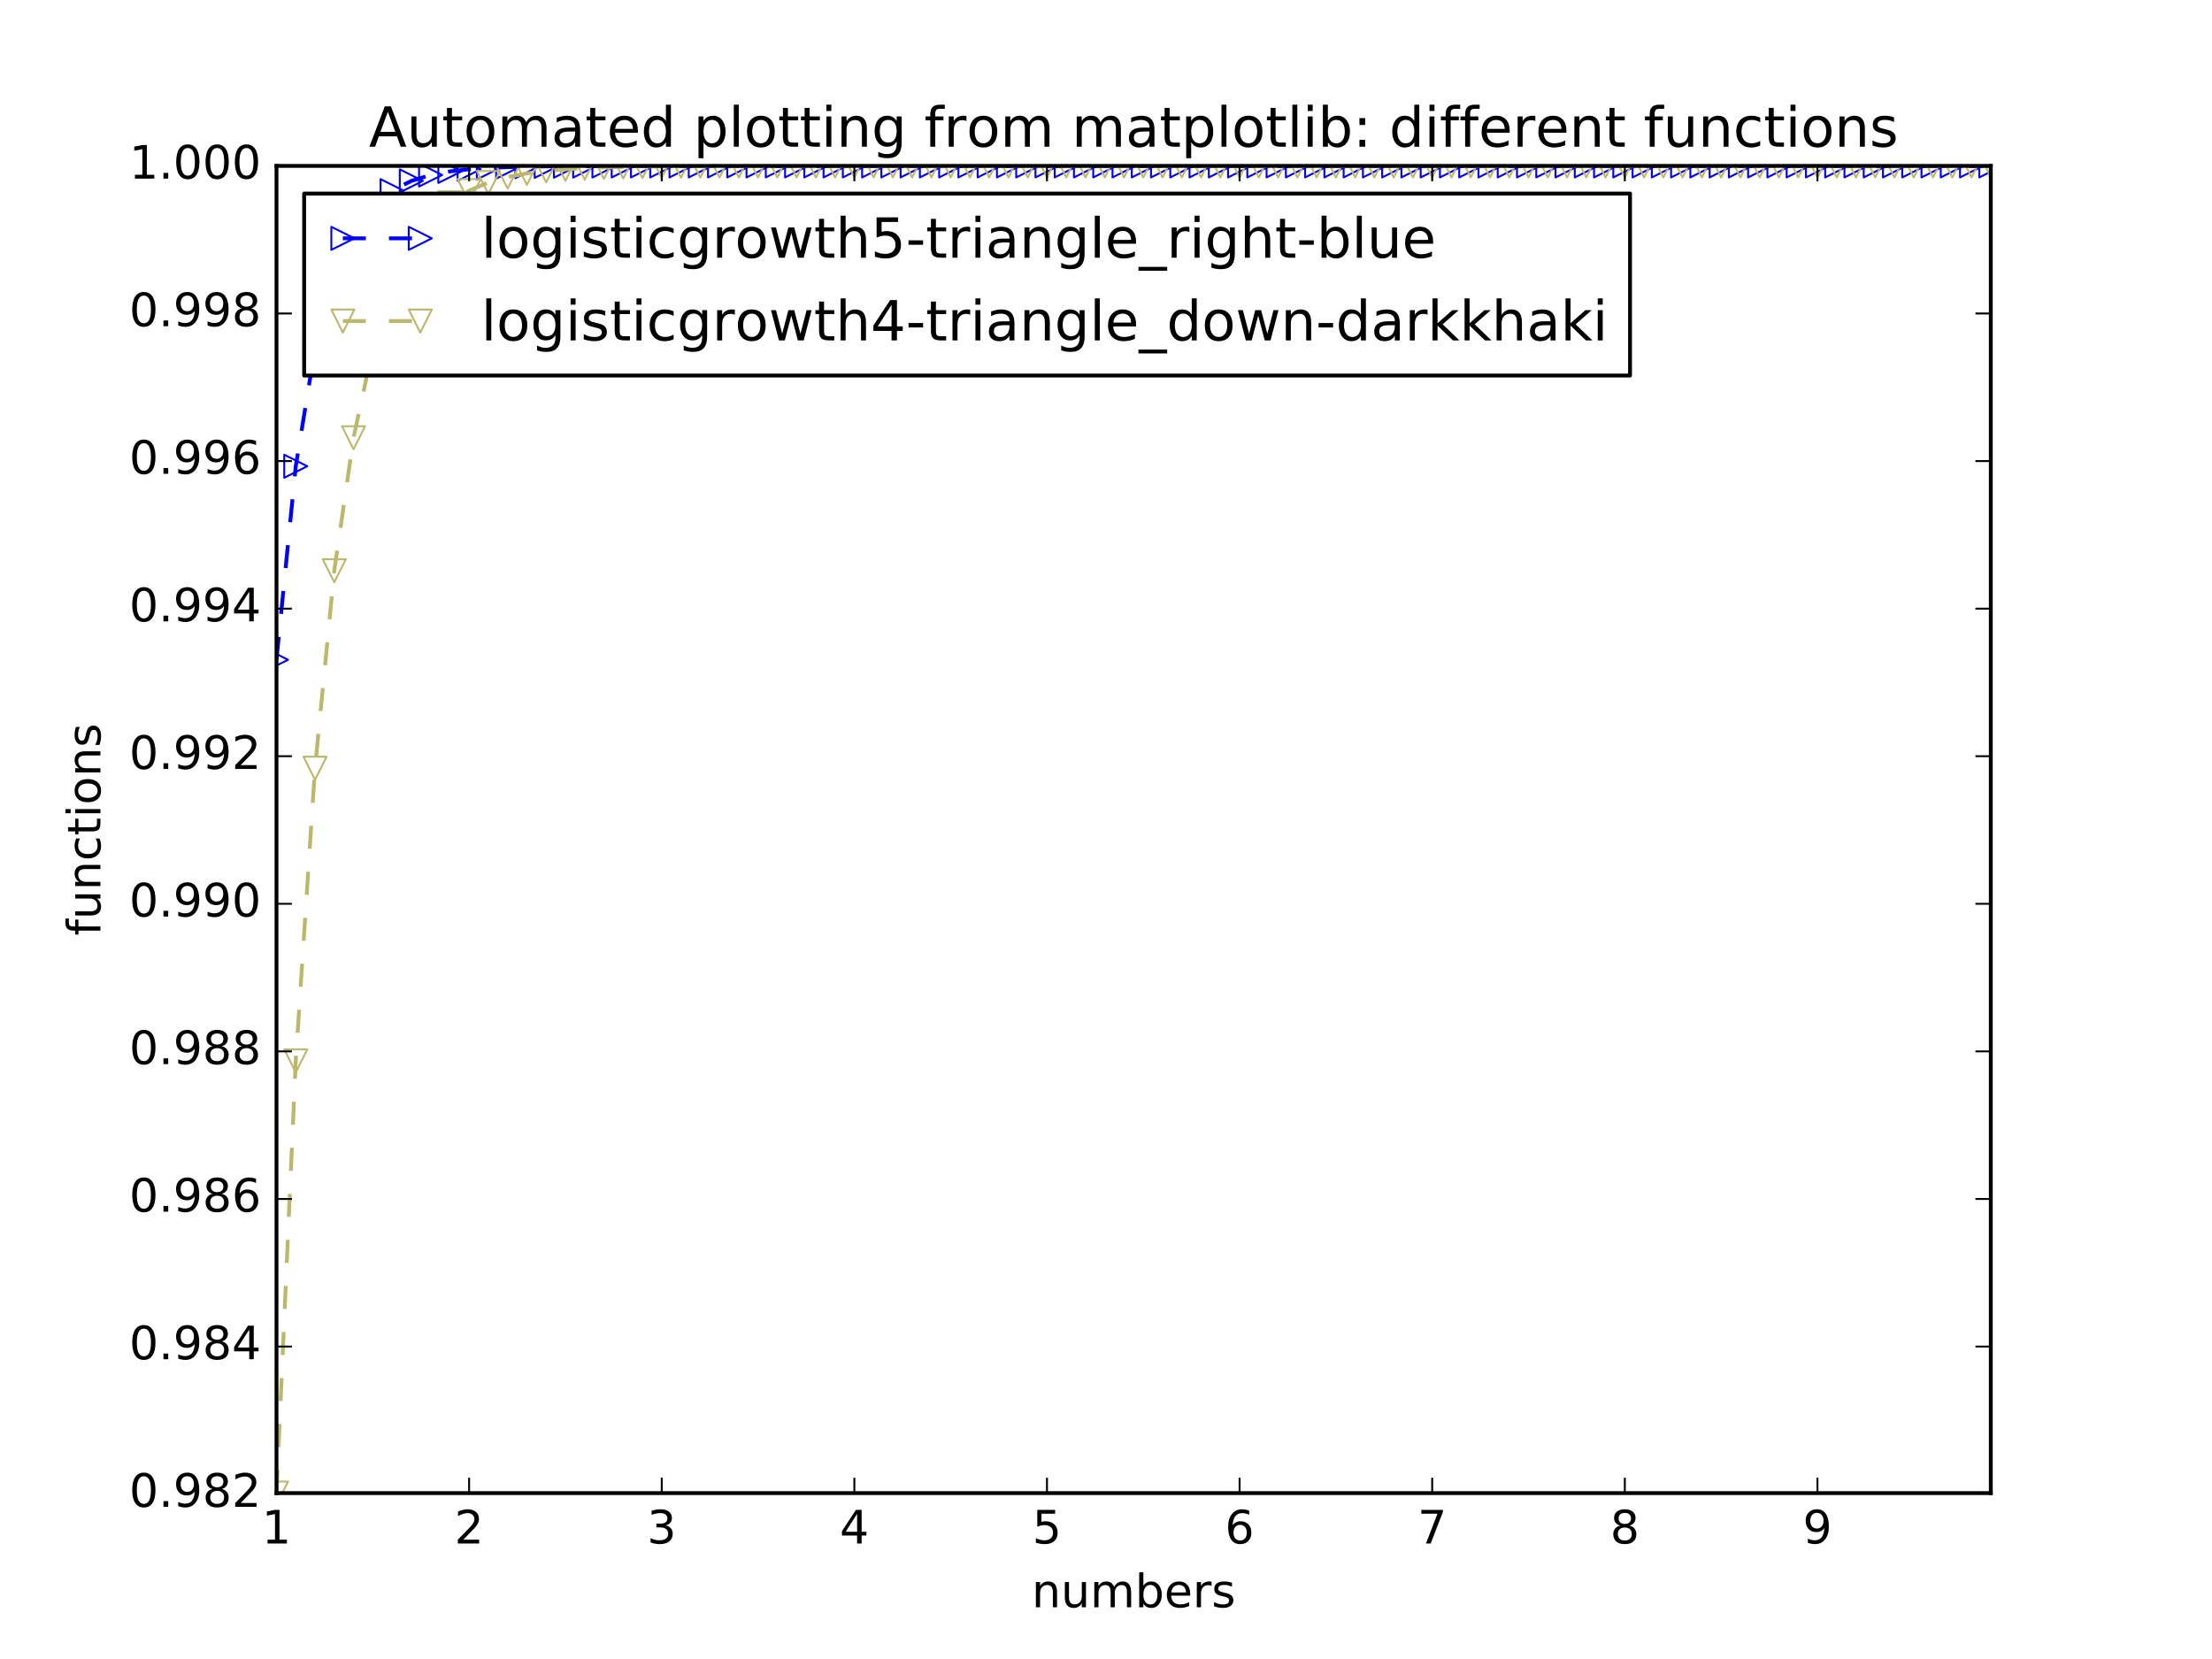 <?xml version="1.0" encoding="utf-8" standalone="no"?>
<!DOCTYPE svg PUBLIC "-//W3C//DTD SVG 1.1//EN"
  "http://www.w3.org/Graphics/SVG/1.1/DTD/svg11.dtd">
<!-- Created with matplotlib (http://matplotlib.org/) -->
<svg height="432pt" version="1.1" viewBox="0 0 576 432" width="576pt" xmlns="http://www.w3.org/2000/svg" xmlns:xlink="http://www.w3.org/1999/xlink">
 <defs>
  <style type="text/css">
*{stroke-linecap:butt;stroke-linejoin:round;stroke-miterlimit:100000;}
  </style>
 </defs>
 <g id="figure_1">
  <g id="patch_1">
   <path d="M 0 432 
L 576 432 
L 576 0 
L 0 0 
z
" style="fill:#ffffff;"/>
  </g>
  <g id="axes_1">
   <g id="patch_2">
    <path d="M 72 388.8 
L 518.4 388.8 
L 518.4 43.2 
L 72 43.2 
z
" style="fill:#ffffff;"/>
   </g>
   <g id="line2d_1">
    <path clip-path="url(#p45968414bf)" d="M 72 171.801 
L 77.016 121.407 
L 82.031 90.711 
L 87.047 72.045 
L 92.063 60.706 
L 97.079 53.821 
L 102.094 49.644 
L 107.11 47.109 
L 112.126 45.571 
L 117.142 44.638 
L 122.157 44.072 
L 127.173 43.729 
L 132.189 43.521 
L 137.204 43.395 
L 142.22 43.318 
L 147.236 43.272 
L 152.252 43.243 
L 157.267 43.226 
L 162.283 43.216 
L 167.299 43.21 
L 172.315 43.206 
L 177.33 43.204 
L 182.346 43.202 
L 187.362 43.201 
L 192.378 43.201 
L 197.393 43.2 
L 202.409 43.2 
L 207.425 43.2 
L 212.44 43.2 
L 217.456 43.2 
L 222.472 43.2 
L 227.488 43.2 
L 232.503 43.2 
L 237.519 43.2 
L 242.535 43.2 
L 247.551 43.2 
L 252.566 43.2 
L 257.582 43.2 
L 262.598 43.2 
L 267.613 43.2 
L 272.629 43.2 
L 277.645 43.2 
L 282.661 43.2 
L 287.676 43.2 
L 292.692 43.2 
L 297.708 43.2 
L 302.724 43.2 
L 307.739 43.2 
L 312.755 43.2 
L 317.771 43.2 
L 322.787 43.2 
L 327.802 43.2 
L 332.818 43.2 
L 337.834 43.2 
L 342.849 43.2 
L 347.865 43.2 
L 352.881 43.2 
L 357.897 43.2 
L 362.912 43.2 
L 367.928 43.2 
L 372.944 43.2 
L 377.96 43.2 
L 382.975 43.2 
L 387.991 43.2 
L 393.007 43.2 
L 398.022 43.2 
L 403.038 43.2 
L 408.054 43.2 
L 413.07 43.2 
L 418.085 43.2 
L 423.101 43.2 
L 428.117 43.2 
L 433.133 43.2 
L 438.148 43.2 
L 443.164 43.2 
L 448.18 43.2 
L 453.196 43.2 
L 458.211 43.2 
L 463.227 43.2 
L 468.243 43.2 
L 473.258 43.2 
L 478.274 43.2 
L 483.29 43.2 
L 488.306 43.2 
L 493.321 43.2 
L 498.337 43.2 
L 503.353 43.2 
L 508.369 43.2 
L 513.384 43.2 
L 518.4 43.2 
" style="fill:none;stroke:#0000ff;stroke-dasharray:6,6;stroke-dashoffset:0.0;"/>
    <defs>
     <path d="M 3 0 
L -3 -3 
L -3 3 
z
" id="maf2c427eff" style="stroke:#0000ff;stroke-linejoin:miter;stroke-width:0.5;"/>
    </defs>
    <g clip-path="url(#p45968414bf)">
     <use style="fill:none;stroke:#0000ff;stroke-linejoin:miter;stroke-width:0.5;" x="72.0" xlink:href="#maf2c427eff" y="171.801"/>
     <use style="fill:none;stroke:#0000ff;stroke-linejoin:miter;stroke-width:0.5;" x="77.016" xlink:href="#maf2c427eff" y="121.407"/>
     <use style="fill:none;stroke:#0000ff;stroke-linejoin:miter;stroke-width:0.5;" x="82.031" xlink:href="#maf2c427eff" y="90.711"/>
     <use style="fill:none;stroke:#0000ff;stroke-linejoin:miter;stroke-width:0.5;" x="87.047" xlink:href="#maf2c427eff" y="72.045"/>
     <use style="fill:none;stroke:#0000ff;stroke-linejoin:miter;stroke-width:0.5;" x="92.063" xlink:href="#maf2c427eff" y="60.706"/>
     <use style="fill:none;stroke:#0000ff;stroke-linejoin:miter;stroke-width:0.5;" x="97.079" xlink:href="#maf2c427eff" y="53.821"/>
     <use style="fill:none;stroke:#0000ff;stroke-linejoin:miter;stroke-width:0.5;" x="102.094" xlink:href="#maf2c427eff" y="49.644"/>
     <use style="fill:none;stroke:#0000ff;stroke-linejoin:miter;stroke-width:0.5;" x="107.11" xlink:href="#maf2c427eff" y="47.109"/>
     <use style="fill:none;stroke:#0000ff;stroke-linejoin:miter;stroke-width:0.5;" x="112.126" xlink:href="#maf2c427eff" y="45.571"/>
     <use style="fill:none;stroke:#0000ff;stroke-linejoin:miter;stroke-width:0.5;" x="117.142" xlink:href="#maf2c427eff" y="44.638"/>
     <use style="fill:none;stroke:#0000ff;stroke-linejoin:miter;stroke-width:0.5;" x="122.157" xlink:href="#maf2c427eff" y="44.072"/>
     <use style="fill:none;stroke:#0000ff;stroke-linejoin:miter;stroke-width:0.5;" x="127.173" xlink:href="#maf2c427eff" y="43.729"/>
     <use style="fill:none;stroke:#0000ff;stroke-linejoin:miter;stroke-width:0.5;" x="132.189" xlink:href="#maf2c427eff" y="43.521"/>
     <use style="fill:none;stroke:#0000ff;stroke-linejoin:miter;stroke-width:0.5;" x="137.204" xlink:href="#maf2c427eff" y="43.395"/>
     <use style="fill:none;stroke:#0000ff;stroke-linejoin:miter;stroke-width:0.5;" x="142.22" xlink:href="#maf2c427eff" y="43.318"/>
     <use style="fill:none;stroke:#0000ff;stroke-linejoin:miter;stroke-width:0.5;" x="147.236" xlink:href="#maf2c427eff" y="43.272"/>
     <use style="fill:none;stroke:#0000ff;stroke-linejoin:miter;stroke-width:0.5;" x="152.252" xlink:href="#maf2c427eff" y="43.243"/>
     <use style="fill:none;stroke:#0000ff;stroke-linejoin:miter;stroke-width:0.5;" x="157.267" xlink:href="#maf2c427eff" y="43.226"/>
     <use style="fill:none;stroke:#0000ff;stroke-linejoin:miter;stroke-width:0.5;" x="162.283" xlink:href="#maf2c427eff" y="43.216"/>
     <use style="fill:none;stroke:#0000ff;stroke-linejoin:miter;stroke-width:0.5;" x="167.299" xlink:href="#maf2c427eff" y="43.21"/>
     <use style="fill:none;stroke:#0000ff;stroke-linejoin:miter;stroke-width:0.5;" x="172.315" xlink:href="#maf2c427eff" y="43.206"/>
     <use style="fill:none;stroke:#0000ff;stroke-linejoin:miter;stroke-width:0.5;" x="177.33" xlink:href="#maf2c427eff" y="43.204"/>
     <use style="fill:none;stroke:#0000ff;stroke-linejoin:miter;stroke-width:0.5;" x="182.346" xlink:href="#maf2c427eff" y="43.202"/>
     <use style="fill:none;stroke:#0000ff;stroke-linejoin:miter;stroke-width:0.5;" x="187.362" xlink:href="#maf2c427eff" y="43.201"/>
     <use style="fill:none;stroke:#0000ff;stroke-linejoin:miter;stroke-width:0.5;" x="192.378" xlink:href="#maf2c427eff" y="43.201"/>
     <use style="fill:none;stroke:#0000ff;stroke-linejoin:miter;stroke-width:0.5;" x="197.393" xlink:href="#maf2c427eff" y="43.2"/>
     <use style="fill:none;stroke:#0000ff;stroke-linejoin:miter;stroke-width:0.5;" x="202.409" xlink:href="#maf2c427eff" y="43.2"/>
     <use style="fill:none;stroke:#0000ff;stroke-linejoin:miter;stroke-width:0.5;" x="207.425" xlink:href="#maf2c427eff" y="43.2"/>
     <use style="fill:none;stroke:#0000ff;stroke-linejoin:miter;stroke-width:0.5;" x="212.44" xlink:href="#maf2c427eff" y="43.2"/>
     <use style="fill:none;stroke:#0000ff;stroke-linejoin:miter;stroke-width:0.5;" x="217.456" xlink:href="#maf2c427eff" y="43.2"/>
     <use style="fill:none;stroke:#0000ff;stroke-linejoin:miter;stroke-width:0.5;" x="222.472" xlink:href="#maf2c427eff" y="43.2"/>
     <use style="fill:none;stroke:#0000ff;stroke-linejoin:miter;stroke-width:0.5;" x="227.488" xlink:href="#maf2c427eff" y="43.2"/>
     <use style="fill:none;stroke:#0000ff;stroke-linejoin:miter;stroke-width:0.5;" x="232.503" xlink:href="#maf2c427eff" y="43.2"/>
     <use style="fill:none;stroke:#0000ff;stroke-linejoin:miter;stroke-width:0.5;" x="237.519" xlink:href="#maf2c427eff" y="43.2"/>
     <use style="fill:none;stroke:#0000ff;stroke-linejoin:miter;stroke-width:0.5;" x="242.535" xlink:href="#maf2c427eff" y="43.2"/>
     <use style="fill:none;stroke:#0000ff;stroke-linejoin:miter;stroke-width:0.5;" x="247.551" xlink:href="#maf2c427eff" y="43.2"/>
     <use style="fill:none;stroke:#0000ff;stroke-linejoin:miter;stroke-width:0.5;" x="252.566" xlink:href="#maf2c427eff" y="43.2"/>
     <use style="fill:none;stroke:#0000ff;stroke-linejoin:miter;stroke-width:0.5;" x="257.582" xlink:href="#maf2c427eff" y="43.2"/>
     <use style="fill:none;stroke:#0000ff;stroke-linejoin:miter;stroke-width:0.5;" x="262.598" xlink:href="#maf2c427eff" y="43.2"/>
     <use style="fill:none;stroke:#0000ff;stroke-linejoin:miter;stroke-width:0.5;" x="267.613" xlink:href="#maf2c427eff" y="43.2"/>
     <use style="fill:none;stroke:#0000ff;stroke-linejoin:miter;stroke-width:0.5;" x="272.629" xlink:href="#maf2c427eff" y="43.2"/>
     <use style="fill:none;stroke:#0000ff;stroke-linejoin:miter;stroke-width:0.5;" x="277.645" xlink:href="#maf2c427eff" y="43.2"/>
     <use style="fill:none;stroke:#0000ff;stroke-linejoin:miter;stroke-width:0.5;" x="282.661" xlink:href="#maf2c427eff" y="43.2"/>
     <use style="fill:none;stroke:#0000ff;stroke-linejoin:miter;stroke-width:0.5;" x="287.676" xlink:href="#maf2c427eff" y="43.2"/>
     <use style="fill:none;stroke:#0000ff;stroke-linejoin:miter;stroke-width:0.5;" x="292.692" xlink:href="#maf2c427eff" y="43.2"/>
     <use style="fill:none;stroke:#0000ff;stroke-linejoin:miter;stroke-width:0.5;" x="297.708" xlink:href="#maf2c427eff" y="43.2"/>
     <use style="fill:none;stroke:#0000ff;stroke-linejoin:miter;stroke-width:0.5;" x="302.724" xlink:href="#maf2c427eff" y="43.2"/>
     <use style="fill:none;stroke:#0000ff;stroke-linejoin:miter;stroke-width:0.5;" x="307.739" xlink:href="#maf2c427eff" y="43.2"/>
     <use style="fill:none;stroke:#0000ff;stroke-linejoin:miter;stroke-width:0.5;" x="312.755" xlink:href="#maf2c427eff" y="43.2"/>
     <use style="fill:none;stroke:#0000ff;stroke-linejoin:miter;stroke-width:0.5;" x="317.771" xlink:href="#maf2c427eff" y="43.2"/>
     <use style="fill:none;stroke:#0000ff;stroke-linejoin:miter;stroke-width:0.5;" x="322.787" xlink:href="#maf2c427eff" y="43.2"/>
     <use style="fill:none;stroke:#0000ff;stroke-linejoin:miter;stroke-width:0.5;" x="327.802" xlink:href="#maf2c427eff" y="43.2"/>
     <use style="fill:none;stroke:#0000ff;stroke-linejoin:miter;stroke-width:0.5;" x="332.818" xlink:href="#maf2c427eff" y="43.2"/>
     <use style="fill:none;stroke:#0000ff;stroke-linejoin:miter;stroke-width:0.5;" x="337.834" xlink:href="#maf2c427eff" y="43.2"/>
     <use style="fill:none;stroke:#0000ff;stroke-linejoin:miter;stroke-width:0.5;" x="342.849" xlink:href="#maf2c427eff" y="43.2"/>
     <use style="fill:none;stroke:#0000ff;stroke-linejoin:miter;stroke-width:0.5;" x="347.865" xlink:href="#maf2c427eff" y="43.2"/>
     <use style="fill:none;stroke:#0000ff;stroke-linejoin:miter;stroke-width:0.5;" x="352.881" xlink:href="#maf2c427eff" y="43.2"/>
     <use style="fill:none;stroke:#0000ff;stroke-linejoin:miter;stroke-width:0.5;" x="357.897" xlink:href="#maf2c427eff" y="43.2"/>
     <use style="fill:none;stroke:#0000ff;stroke-linejoin:miter;stroke-width:0.5;" x="362.912" xlink:href="#maf2c427eff" y="43.2"/>
     <use style="fill:none;stroke:#0000ff;stroke-linejoin:miter;stroke-width:0.5;" x="367.928" xlink:href="#maf2c427eff" y="43.2"/>
     <use style="fill:none;stroke:#0000ff;stroke-linejoin:miter;stroke-width:0.5;" x="372.944" xlink:href="#maf2c427eff" y="43.2"/>
     <use style="fill:none;stroke:#0000ff;stroke-linejoin:miter;stroke-width:0.5;" x="377.96" xlink:href="#maf2c427eff" y="43.2"/>
     <use style="fill:none;stroke:#0000ff;stroke-linejoin:miter;stroke-width:0.5;" x="382.975" xlink:href="#maf2c427eff" y="43.2"/>
     <use style="fill:none;stroke:#0000ff;stroke-linejoin:miter;stroke-width:0.5;" x="387.991" xlink:href="#maf2c427eff" y="43.2"/>
     <use style="fill:none;stroke:#0000ff;stroke-linejoin:miter;stroke-width:0.5;" x="393.007" xlink:href="#maf2c427eff" y="43.2"/>
     <use style="fill:none;stroke:#0000ff;stroke-linejoin:miter;stroke-width:0.5;" x="398.022" xlink:href="#maf2c427eff" y="43.2"/>
     <use style="fill:none;stroke:#0000ff;stroke-linejoin:miter;stroke-width:0.5;" x="403.038" xlink:href="#maf2c427eff" y="43.2"/>
     <use style="fill:none;stroke:#0000ff;stroke-linejoin:miter;stroke-width:0.5;" x="408.054" xlink:href="#maf2c427eff" y="43.2"/>
     <use style="fill:none;stroke:#0000ff;stroke-linejoin:miter;stroke-width:0.5;" x="413.07" xlink:href="#maf2c427eff" y="43.2"/>
     <use style="fill:none;stroke:#0000ff;stroke-linejoin:miter;stroke-width:0.5;" x="418.085" xlink:href="#maf2c427eff" y="43.2"/>
     <use style="fill:none;stroke:#0000ff;stroke-linejoin:miter;stroke-width:0.5;" x="423.101" xlink:href="#maf2c427eff" y="43.2"/>
     <use style="fill:none;stroke:#0000ff;stroke-linejoin:miter;stroke-width:0.5;" x="428.117" xlink:href="#maf2c427eff" y="43.2"/>
     <use style="fill:none;stroke:#0000ff;stroke-linejoin:miter;stroke-width:0.5;" x="433.133" xlink:href="#maf2c427eff" y="43.2"/>
     <use style="fill:none;stroke:#0000ff;stroke-linejoin:miter;stroke-width:0.5;" x="438.148" xlink:href="#maf2c427eff" y="43.2"/>
     <use style="fill:none;stroke:#0000ff;stroke-linejoin:miter;stroke-width:0.5;" x="443.164" xlink:href="#maf2c427eff" y="43.2"/>
     <use style="fill:none;stroke:#0000ff;stroke-linejoin:miter;stroke-width:0.5;" x="448.18" xlink:href="#maf2c427eff" y="43.2"/>
     <use style="fill:none;stroke:#0000ff;stroke-linejoin:miter;stroke-width:0.5;" x="453.196" xlink:href="#maf2c427eff" y="43.2"/>
     <use style="fill:none;stroke:#0000ff;stroke-linejoin:miter;stroke-width:0.5;" x="458.211" xlink:href="#maf2c427eff" y="43.2"/>
     <use style="fill:none;stroke:#0000ff;stroke-linejoin:miter;stroke-width:0.5;" x="463.227" xlink:href="#maf2c427eff" y="43.2"/>
     <use style="fill:none;stroke:#0000ff;stroke-linejoin:miter;stroke-width:0.5;" x="468.243" xlink:href="#maf2c427eff" y="43.2"/>
     <use style="fill:none;stroke:#0000ff;stroke-linejoin:miter;stroke-width:0.5;" x="473.258" xlink:href="#maf2c427eff" y="43.2"/>
     <use style="fill:none;stroke:#0000ff;stroke-linejoin:miter;stroke-width:0.5;" x="478.274" xlink:href="#maf2c427eff" y="43.2"/>
     <use style="fill:none;stroke:#0000ff;stroke-linejoin:miter;stroke-width:0.5;" x="483.29" xlink:href="#maf2c427eff" y="43.2"/>
     <use style="fill:none;stroke:#0000ff;stroke-linejoin:miter;stroke-width:0.5;" x="488.306" xlink:href="#maf2c427eff" y="43.2"/>
     <use style="fill:none;stroke:#0000ff;stroke-linejoin:miter;stroke-width:0.5;" x="493.321" xlink:href="#maf2c427eff" y="43.2"/>
     <use style="fill:none;stroke:#0000ff;stroke-linejoin:miter;stroke-width:0.5;" x="498.337" xlink:href="#maf2c427eff" y="43.2"/>
     <use style="fill:none;stroke:#0000ff;stroke-linejoin:miter;stroke-width:0.5;" x="503.353" xlink:href="#maf2c427eff" y="43.2"/>
     <use style="fill:none;stroke:#0000ff;stroke-linejoin:miter;stroke-width:0.5;" x="508.369" xlink:href="#maf2c427eff" y="43.2"/>
     <use style="fill:none;stroke:#0000ff;stroke-linejoin:miter;stroke-width:0.5;" x="513.384" xlink:href="#maf2c427eff" y="43.2"/>
     <use style="fill:none;stroke:#0000ff;stroke-linejoin:miter;stroke-width:0.5;" x="518.4" xlink:href="#maf2c427eff" y="43.2"/>
    </g>
   </g>
   <g id="line2d_2">
    <path clip-path="url(#p45968414bf)" d="M 72 388.8 
L 77.016 276.244 
L 82.031 200.042 
L 87.047 148.618 
L 92.063 113.992 
L 97.079 90.711 
L 102.094 75.073 
L 107.11 64.577 
L 112.126 57.535 
L 117.142 52.811 
L 122.157 49.644 
L 127.173 47.52 
L 132.189 46.096 
L 137.204 45.141 
L 142.22 44.501 
L 147.236 44.072 
L 152.252 43.785 
L 157.267 43.592 
L 162.283 43.463 
L 167.299 43.376 
L 172.315 43.318 
L 177.33 43.279 
L 182.346 43.253 
L 187.362 43.236 
L 192.378 43.224 
L 197.393 43.216 
L 202.409 43.211 
L 207.425 43.207 
L 212.44 43.205 
L 217.456 43.203 
L 222.472 43.202 
L 227.488 43.201 
L 232.503 43.201 
L 237.519 43.201 
L 242.535 43.2 
L 247.551 43.2 
L 252.566 43.2 
L 257.582 43.2 
L 262.598 43.2 
L 267.613 43.2 
L 272.629 43.2 
L 277.645 43.2 
L 282.661 43.2 
L 287.676 43.2 
L 292.692 43.2 
L 297.708 43.2 
L 302.724 43.2 
L 307.739 43.2 
L 312.755 43.2 
L 317.771 43.2 
L 322.787 43.2 
L 327.802 43.2 
L 332.818 43.2 
L 337.834 43.2 
L 342.849 43.2 
L 347.865 43.2 
L 352.881 43.2 
L 357.897 43.2 
L 362.912 43.2 
L 367.928 43.2 
L 372.944 43.2 
L 377.96 43.2 
L 382.975 43.2 
L 387.991 43.2 
L 393.007 43.2 
L 398.022 43.2 
L 403.038 43.2 
L 408.054 43.2 
L 413.07 43.2 
L 418.085 43.2 
L 423.101 43.2 
L 428.117 43.2 
L 433.133 43.2 
L 438.148 43.2 
L 443.164 43.2 
L 448.18 43.2 
L 453.196 43.2 
L 458.211 43.2 
L 463.227 43.2 
L 468.243 43.2 
L 473.258 43.2 
L 478.274 43.2 
L 483.29 43.2 
L 488.306 43.2 
L 493.321 43.2 
L 498.337 43.2 
L 503.353 43.2 
L 508.369 43.2 
L 513.384 43.2 
L 518.4 43.2 
" style="fill:none;stroke:#bdb76b;stroke-dasharray:6,6;stroke-dashoffset:0.0;"/>
    <defs>
     <path d="M -0 3 
L 3 -3 
L -3 -3 
z
" id="me35d944e10" style="stroke:#bdb76b;stroke-linejoin:miter;stroke-width:0.5;"/>
    </defs>
    <g clip-path="url(#p45968414bf)">
     <use style="fill:none;stroke:#bdb76b;stroke-linejoin:miter;stroke-width:0.5;" x="72.0" xlink:href="#me35d944e10" y="388.8"/>
     <use style="fill:none;stroke:#bdb76b;stroke-linejoin:miter;stroke-width:0.5;" x="77.016" xlink:href="#me35d944e10" y="276.244"/>
     <use style="fill:none;stroke:#bdb76b;stroke-linejoin:miter;stroke-width:0.5;" x="82.031" xlink:href="#me35d944e10" y="200.042"/>
     <use style="fill:none;stroke:#bdb76b;stroke-linejoin:miter;stroke-width:0.5;" x="87.047" xlink:href="#me35d944e10" y="148.618"/>
     <use style="fill:none;stroke:#bdb76b;stroke-linejoin:miter;stroke-width:0.5;" x="92.063" xlink:href="#me35d944e10" y="113.992"/>
     <use style="fill:none;stroke:#bdb76b;stroke-linejoin:miter;stroke-width:0.5;" x="97.079" xlink:href="#me35d944e10" y="90.711"/>
     <use style="fill:none;stroke:#bdb76b;stroke-linejoin:miter;stroke-width:0.5;" x="102.094" xlink:href="#me35d944e10" y="75.073"/>
     <use style="fill:none;stroke:#bdb76b;stroke-linejoin:miter;stroke-width:0.5;" x="107.11" xlink:href="#me35d944e10" y="64.577"/>
     <use style="fill:none;stroke:#bdb76b;stroke-linejoin:miter;stroke-width:0.5;" x="112.126" xlink:href="#me35d944e10" y="57.535"/>
     <use style="fill:none;stroke:#bdb76b;stroke-linejoin:miter;stroke-width:0.5;" x="117.142" xlink:href="#me35d944e10" y="52.811"/>
     <use style="fill:none;stroke:#bdb76b;stroke-linejoin:miter;stroke-width:0.5;" x="122.157" xlink:href="#me35d944e10" y="49.644"/>
     <use style="fill:none;stroke:#bdb76b;stroke-linejoin:miter;stroke-width:0.5;" x="127.173" xlink:href="#me35d944e10" y="47.52"/>
     <use style="fill:none;stroke:#bdb76b;stroke-linejoin:miter;stroke-width:0.5;" x="132.189" xlink:href="#me35d944e10" y="46.096"/>
     <use style="fill:none;stroke:#bdb76b;stroke-linejoin:miter;stroke-width:0.5;" x="137.204" xlink:href="#me35d944e10" y="45.141"/>
     <use style="fill:none;stroke:#bdb76b;stroke-linejoin:miter;stroke-width:0.5;" x="142.22" xlink:href="#me35d944e10" y="44.501"/>
     <use style="fill:none;stroke:#bdb76b;stroke-linejoin:miter;stroke-width:0.5;" x="147.236" xlink:href="#me35d944e10" y="44.072"/>
     <use style="fill:none;stroke:#bdb76b;stroke-linejoin:miter;stroke-width:0.5;" x="152.252" xlink:href="#me35d944e10" y="43.785"/>
     <use style="fill:none;stroke:#bdb76b;stroke-linejoin:miter;stroke-width:0.5;" x="157.267" xlink:href="#me35d944e10" y="43.592"/>
     <use style="fill:none;stroke:#bdb76b;stroke-linejoin:miter;stroke-width:0.5;" x="162.283" xlink:href="#me35d944e10" y="43.463"/>
     <use style="fill:none;stroke:#bdb76b;stroke-linejoin:miter;stroke-width:0.5;" x="167.299" xlink:href="#me35d944e10" y="43.376"/>
     <use style="fill:none;stroke:#bdb76b;stroke-linejoin:miter;stroke-width:0.5;" x="172.315" xlink:href="#me35d944e10" y="43.318"/>
     <use style="fill:none;stroke:#bdb76b;stroke-linejoin:miter;stroke-width:0.5;" x="177.33" xlink:href="#me35d944e10" y="43.279"/>
     <use style="fill:none;stroke:#bdb76b;stroke-linejoin:miter;stroke-width:0.5;" x="182.346" xlink:href="#me35d944e10" y="43.253"/>
     <use style="fill:none;stroke:#bdb76b;stroke-linejoin:miter;stroke-width:0.5;" x="187.362" xlink:href="#me35d944e10" y="43.236"/>
     <use style="fill:none;stroke:#bdb76b;stroke-linejoin:miter;stroke-width:0.5;" x="192.378" xlink:href="#me35d944e10" y="43.224"/>
     <use style="fill:none;stroke:#bdb76b;stroke-linejoin:miter;stroke-width:0.5;" x="197.393" xlink:href="#me35d944e10" y="43.216"/>
     <use style="fill:none;stroke:#bdb76b;stroke-linejoin:miter;stroke-width:0.5;" x="202.409" xlink:href="#me35d944e10" y="43.211"/>
     <use style="fill:none;stroke:#bdb76b;stroke-linejoin:miter;stroke-width:0.5;" x="207.425" xlink:href="#me35d944e10" y="43.207"/>
     <use style="fill:none;stroke:#bdb76b;stroke-linejoin:miter;stroke-width:0.5;" x="212.44" xlink:href="#me35d944e10" y="43.205"/>
     <use style="fill:none;stroke:#bdb76b;stroke-linejoin:miter;stroke-width:0.5;" x="217.456" xlink:href="#me35d944e10" y="43.203"/>
     <use style="fill:none;stroke:#bdb76b;stroke-linejoin:miter;stroke-width:0.5;" x="222.472" xlink:href="#me35d944e10" y="43.202"/>
     <use style="fill:none;stroke:#bdb76b;stroke-linejoin:miter;stroke-width:0.5;" x="227.488" xlink:href="#me35d944e10" y="43.201"/>
     <use style="fill:none;stroke:#bdb76b;stroke-linejoin:miter;stroke-width:0.5;" x="232.503" xlink:href="#me35d944e10" y="43.201"/>
     <use style="fill:none;stroke:#bdb76b;stroke-linejoin:miter;stroke-width:0.5;" x="237.519" xlink:href="#me35d944e10" y="43.201"/>
     <use style="fill:none;stroke:#bdb76b;stroke-linejoin:miter;stroke-width:0.5;" x="242.535" xlink:href="#me35d944e10" y="43.2"/>
     <use style="fill:none;stroke:#bdb76b;stroke-linejoin:miter;stroke-width:0.5;" x="247.551" xlink:href="#me35d944e10" y="43.2"/>
     <use style="fill:none;stroke:#bdb76b;stroke-linejoin:miter;stroke-width:0.5;" x="252.566" xlink:href="#me35d944e10" y="43.2"/>
     <use style="fill:none;stroke:#bdb76b;stroke-linejoin:miter;stroke-width:0.5;" x="257.582" xlink:href="#me35d944e10" y="43.2"/>
     <use style="fill:none;stroke:#bdb76b;stroke-linejoin:miter;stroke-width:0.5;" x="262.598" xlink:href="#me35d944e10" y="43.2"/>
     <use style="fill:none;stroke:#bdb76b;stroke-linejoin:miter;stroke-width:0.5;" x="267.613" xlink:href="#me35d944e10" y="43.2"/>
     <use style="fill:none;stroke:#bdb76b;stroke-linejoin:miter;stroke-width:0.5;" x="272.629" xlink:href="#me35d944e10" y="43.2"/>
     <use style="fill:none;stroke:#bdb76b;stroke-linejoin:miter;stroke-width:0.5;" x="277.645" xlink:href="#me35d944e10" y="43.2"/>
     <use style="fill:none;stroke:#bdb76b;stroke-linejoin:miter;stroke-width:0.5;" x="282.661" xlink:href="#me35d944e10" y="43.2"/>
     <use style="fill:none;stroke:#bdb76b;stroke-linejoin:miter;stroke-width:0.5;" x="287.676" xlink:href="#me35d944e10" y="43.2"/>
     <use style="fill:none;stroke:#bdb76b;stroke-linejoin:miter;stroke-width:0.5;" x="292.692" xlink:href="#me35d944e10" y="43.2"/>
     <use style="fill:none;stroke:#bdb76b;stroke-linejoin:miter;stroke-width:0.5;" x="297.708" xlink:href="#me35d944e10" y="43.2"/>
     <use style="fill:none;stroke:#bdb76b;stroke-linejoin:miter;stroke-width:0.5;" x="302.724" xlink:href="#me35d944e10" y="43.2"/>
     <use style="fill:none;stroke:#bdb76b;stroke-linejoin:miter;stroke-width:0.5;" x="307.739" xlink:href="#me35d944e10" y="43.2"/>
     <use style="fill:none;stroke:#bdb76b;stroke-linejoin:miter;stroke-width:0.5;" x="312.755" xlink:href="#me35d944e10" y="43.2"/>
     <use style="fill:none;stroke:#bdb76b;stroke-linejoin:miter;stroke-width:0.5;" x="317.771" xlink:href="#me35d944e10" y="43.2"/>
     <use style="fill:none;stroke:#bdb76b;stroke-linejoin:miter;stroke-width:0.5;" x="322.787" xlink:href="#me35d944e10" y="43.2"/>
     <use style="fill:none;stroke:#bdb76b;stroke-linejoin:miter;stroke-width:0.5;" x="327.802" xlink:href="#me35d944e10" y="43.2"/>
     <use style="fill:none;stroke:#bdb76b;stroke-linejoin:miter;stroke-width:0.5;" x="332.818" xlink:href="#me35d944e10" y="43.2"/>
     <use style="fill:none;stroke:#bdb76b;stroke-linejoin:miter;stroke-width:0.5;" x="337.834" xlink:href="#me35d944e10" y="43.2"/>
     <use style="fill:none;stroke:#bdb76b;stroke-linejoin:miter;stroke-width:0.5;" x="342.849" xlink:href="#me35d944e10" y="43.2"/>
     <use style="fill:none;stroke:#bdb76b;stroke-linejoin:miter;stroke-width:0.5;" x="347.865" xlink:href="#me35d944e10" y="43.2"/>
     <use style="fill:none;stroke:#bdb76b;stroke-linejoin:miter;stroke-width:0.5;" x="352.881" xlink:href="#me35d944e10" y="43.2"/>
     <use style="fill:none;stroke:#bdb76b;stroke-linejoin:miter;stroke-width:0.5;" x="357.897" xlink:href="#me35d944e10" y="43.2"/>
     <use style="fill:none;stroke:#bdb76b;stroke-linejoin:miter;stroke-width:0.5;" x="362.912" xlink:href="#me35d944e10" y="43.2"/>
     <use style="fill:none;stroke:#bdb76b;stroke-linejoin:miter;stroke-width:0.5;" x="367.928" xlink:href="#me35d944e10" y="43.2"/>
     <use style="fill:none;stroke:#bdb76b;stroke-linejoin:miter;stroke-width:0.5;" x="372.944" xlink:href="#me35d944e10" y="43.2"/>
     <use style="fill:none;stroke:#bdb76b;stroke-linejoin:miter;stroke-width:0.5;" x="377.96" xlink:href="#me35d944e10" y="43.2"/>
     <use style="fill:none;stroke:#bdb76b;stroke-linejoin:miter;stroke-width:0.5;" x="382.975" xlink:href="#me35d944e10" y="43.2"/>
     <use style="fill:none;stroke:#bdb76b;stroke-linejoin:miter;stroke-width:0.5;" x="387.991" xlink:href="#me35d944e10" y="43.2"/>
     <use style="fill:none;stroke:#bdb76b;stroke-linejoin:miter;stroke-width:0.5;" x="393.007" xlink:href="#me35d944e10" y="43.2"/>
     <use style="fill:none;stroke:#bdb76b;stroke-linejoin:miter;stroke-width:0.5;" x="398.022" xlink:href="#me35d944e10" y="43.2"/>
     <use style="fill:none;stroke:#bdb76b;stroke-linejoin:miter;stroke-width:0.5;" x="403.038" xlink:href="#me35d944e10" y="43.2"/>
     <use style="fill:none;stroke:#bdb76b;stroke-linejoin:miter;stroke-width:0.5;" x="408.054" xlink:href="#me35d944e10" y="43.2"/>
     <use style="fill:none;stroke:#bdb76b;stroke-linejoin:miter;stroke-width:0.5;" x="413.07" xlink:href="#me35d944e10" y="43.2"/>
     <use style="fill:none;stroke:#bdb76b;stroke-linejoin:miter;stroke-width:0.5;" x="418.085" xlink:href="#me35d944e10" y="43.2"/>
     <use style="fill:none;stroke:#bdb76b;stroke-linejoin:miter;stroke-width:0.5;" x="423.101" xlink:href="#me35d944e10" y="43.2"/>
     <use style="fill:none;stroke:#bdb76b;stroke-linejoin:miter;stroke-width:0.5;" x="428.117" xlink:href="#me35d944e10" y="43.2"/>
     <use style="fill:none;stroke:#bdb76b;stroke-linejoin:miter;stroke-width:0.5;" x="433.133" xlink:href="#me35d944e10" y="43.2"/>
     <use style="fill:none;stroke:#bdb76b;stroke-linejoin:miter;stroke-width:0.5;" x="438.148" xlink:href="#me35d944e10" y="43.2"/>
     <use style="fill:none;stroke:#bdb76b;stroke-linejoin:miter;stroke-width:0.5;" x="443.164" xlink:href="#me35d944e10" y="43.2"/>
     <use style="fill:none;stroke:#bdb76b;stroke-linejoin:miter;stroke-width:0.5;" x="448.18" xlink:href="#me35d944e10" y="43.2"/>
     <use style="fill:none;stroke:#bdb76b;stroke-linejoin:miter;stroke-width:0.5;" x="453.196" xlink:href="#me35d944e10" y="43.2"/>
     <use style="fill:none;stroke:#bdb76b;stroke-linejoin:miter;stroke-width:0.5;" x="458.211" xlink:href="#me35d944e10" y="43.2"/>
     <use style="fill:none;stroke:#bdb76b;stroke-linejoin:miter;stroke-width:0.5;" x="463.227" xlink:href="#me35d944e10" y="43.2"/>
     <use style="fill:none;stroke:#bdb76b;stroke-linejoin:miter;stroke-width:0.5;" x="468.243" xlink:href="#me35d944e10" y="43.2"/>
     <use style="fill:none;stroke:#bdb76b;stroke-linejoin:miter;stroke-width:0.5;" x="473.258" xlink:href="#me35d944e10" y="43.2"/>
     <use style="fill:none;stroke:#bdb76b;stroke-linejoin:miter;stroke-width:0.5;" x="478.274" xlink:href="#me35d944e10" y="43.2"/>
     <use style="fill:none;stroke:#bdb76b;stroke-linejoin:miter;stroke-width:0.5;" x="483.29" xlink:href="#me35d944e10" y="43.2"/>
     <use style="fill:none;stroke:#bdb76b;stroke-linejoin:miter;stroke-width:0.5;" x="488.306" xlink:href="#me35d944e10" y="43.2"/>
     <use style="fill:none;stroke:#bdb76b;stroke-linejoin:miter;stroke-width:0.5;" x="493.321" xlink:href="#me35d944e10" y="43.2"/>
     <use style="fill:none;stroke:#bdb76b;stroke-linejoin:miter;stroke-width:0.5;" x="498.337" xlink:href="#me35d944e10" y="43.2"/>
     <use style="fill:none;stroke:#bdb76b;stroke-linejoin:miter;stroke-width:0.5;" x="503.353" xlink:href="#me35d944e10" y="43.2"/>
     <use style="fill:none;stroke:#bdb76b;stroke-linejoin:miter;stroke-width:0.5;" x="508.369" xlink:href="#me35d944e10" y="43.2"/>
     <use style="fill:none;stroke:#bdb76b;stroke-linejoin:miter;stroke-width:0.5;" x="513.384" xlink:href="#me35d944e10" y="43.2"/>
     <use style="fill:none;stroke:#bdb76b;stroke-linejoin:miter;stroke-width:0.5;" x="518.4" xlink:href="#me35d944e10" y="43.2"/>
    </g>
   </g>
   <g id="patch_3">
    <path d="M 72 43.2 
L 518.4 43.2 
" style="fill:none;stroke:#000000;stroke-linecap:square;stroke-linejoin:miter;"/>
   </g>
   <g id="patch_4">
    <path d="M 518.4 388.8 
L 518.4 43.2 
" style="fill:none;stroke:#000000;stroke-linecap:square;stroke-linejoin:miter;"/>
   </g>
   <g id="patch_5">
    <path d="M 72 388.8 
L 518.4 388.8 
" style="fill:none;stroke:#000000;stroke-linecap:square;stroke-linejoin:miter;"/>
   </g>
   <g id="patch_6">
    <path d="M 72 388.8 
L 72 43.2 
" style="fill:none;stroke:#000000;stroke-linecap:square;stroke-linejoin:miter;"/>
   </g>
   <g id="matplotlib.axis_1">
    <g id="xtick_1">
     <g id="line2d_3">
      <defs>
       <path d="M 0 0 
L 0 -4 
" id="m8377febd2c" style="stroke:#000000;stroke-width:0.5;"/>
      </defs>
      <g>
       <use style="stroke:#000000;stroke-width:0.5;" x="72.0" xlink:href="#m8377febd2c" y="388.8"/>
      </g>
     </g>
     <g id="line2d_4">
      <defs>
       <path d="M 0 0 
L 0 4 
" id="mcce971cef5" style="stroke:#000000;stroke-width:0.5;"/>
      </defs>
      <g>
       <use style="stroke:#000000;stroke-width:0.5;" x="72.0" xlink:href="#mcce971cef5" y="43.2"/>
      </g>
     </g>
     <g id="text_1">
      <!-- 1 -->
      <defs>
       <path d="M 12.406 8.297 
L 28.516 8.297 
L 28.516 63.922 
L 10.984 60.406 
L 10.984 69.391 
L 28.422 72.906 
L 38.281 72.906 
L 38.281 8.297 
L 54.391 8.297 
L 54.391 0 
L 12.406 0 
z
" id="BitstreamVeraSans-Roman-31"/>
      </defs>
      <g transform="translate(68.183 401.918)scale(0.12 -0.12)">
       <use xlink:href="#BitstreamVeraSans-Roman-31"/>
      </g>
     </g>
    </g>
    <g id="xtick_2">
     <g id="line2d_5">
      <g>
       <use style="stroke:#000000;stroke-width:0.5;" x="122.157" xlink:href="#m8377febd2c" y="388.8"/>
      </g>
     </g>
     <g id="line2d_6">
      <g>
       <use style="stroke:#000000;stroke-width:0.5;" x="122.157" xlink:href="#mcce971cef5" y="43.2"/>
      </g>
     </g>
     <g id="text_2">
      <!-- 2 -->
      <defs>
       <path d="M 19.188 8.297 
L 53.609 8.297 
L 53.609 0 
L 7.328 0 
L 7.328 8.297 
Q 12.938 14.109 22.625 23.891 
Q 32.328 33.688 34.812 36.531 
Q 39.547 41.844 41.422 45.531 
Q 43.312 49.219 43.312 52.781 
Q 43.312 58.594 39.234 62.25 
Q 35.156 65.922 28.609 65.922 
Q 23.969 65.922 18.812 64.312 
Q 13.672 62.703 7.812 59.422 
L 7.812 69.391 
Q 13.766 71.781 18.938 73 
Q 24.125 74.219 28.422 74.219 
Q 39.75 74.219 46.484 68.547 
Q 53.219 62.891 53.219 53.422 
Q 53.219 48.922 51.531 44.891 
Q 49.859 40.875 45.406 35.406 
Q 44.188 33.984 37.641 27.219 
Q 31.109 20.453 19.188 8.297 
" id="BitstreamVeraSans-Roman-32"/>
      </defs>
      <g transform="translate(118.34 401.918)scale(0.12 -0.12)">
       <use xlink:href="#BitstreamVeraSans-Roman-32"/>
      </g>
     </g>
    </g>
    <g id="xtick_3">
     <g id="line2d_7">
      <g>
       <use style="stroke:#000000;stroke-width:0.5;" x="172.315" xlink:href="#m8377febd2c" y="388.8"/>
      </g>
     </g>
     <g id="line2d_8">
      <g>
       <use style="stroke:#000000;stroke-width:0.5;" x="172.315" xlink:href="#mcce971cef5" y="43.2"/>
      </g>
     </g>
     <g id="text_3">
      <!-- 3 -->
      <defs>
       <path d="M 40.578 39.312 
Q 47.656 37.797 51.625 33 
Q 55.609 28.219 55.609 21.188 
Q 55.609 10.406 48.188 4.484 
Q 40.766 -1.422 27.094 -1.422 
Q 22.516 -1.422 17.656 -0.516 
Q 12.797 0.391 7.625 2.203 
L 7.625 11.719 
Q 11.719 9.328 16.594 8.109 
Q 21.484 6.891 26.812 6.891 
Q 36.078 6.891 40.938 10.547 
Q 45.797 14.203 45.797 21.188 
Q 45.797 27.641 41.281 31.266 
Q 36.766 34.906 28.719 34.906 
L 20.219 34.906 
L 20.219 43.016 
L 29.109 43.016 
Q 36.375 43.016 40.234 45.922 
Q 44.094 48.828 44.094 54.297 
Q 44.094 59.906 40.109 62.906 
Q 36.141 65.922 28.719 65.922 
Q 24.656 65.922 20.016 65.031 
Q 15.375 64.156 9.812 62.312 
L 9.812 71.094 
Q 15.438 72.656 20.344 73.438 
Q 25.25 74.219 29.594 74.219 
Q 40.828 74.219 47.359 69.109 
Q 53.906 64.016 53.906 55.328 
Q 53.906 49.266 50.438 45.094 
Q 46.969 40.922 40.578 39.312 
" id="BitstreamVeraSans-Roman-33"/>
      </defs>
      <g transform="translate(168.497 401.918)scale(0.12 -0.12)">
       <use xlink:href="#BitstreamVeraSans-Roman-33"/>
      </g>
     </g>
    </g>
    <g id="xtick_4">
     <g id="line2d_9">
      <g>
       <use style="stroke:#000000;stroke-width:0.5;" x="222.472" xlink:href="#m8377febd2c" y="388.8"/>
      </g>
     </g>
     <g id="line2d_10">
      <g>
       <use style="stroke:#000000;stroke-width:0.5;" x="222.472" xlink:href="#mcce971cef5" y="43.2"/>
      </g>
     </g>
     <g id="text_4">
      <!-- 4 -->
      <defs>
       <path d="M 37.797 64.312 
L 12.891 25.391 
L 37.797 25.391 
z
M 35.203 72.906 
L 47.609 72.906 
L 47.609 25.391 
L 58.016 25.391 
L 58.016 17.188 
L 47.609 17.188 
L 47.609 0 
L 37.797 0 
L 37.797 17.188 
L 4.891 17.188 
L 4.891 26.703 
z
" id="BitstreamVeraSans-Roman-34"/>
      </defs>
      <g transform="translate(218.654 401.918)scale(0.12 -0.12)">
       <use xlink:href="#BitstreamVeraSans-Roman-34"/>
      </g>
     </g>
    </g>
    <g id="xtick_5">
     <g id="line2d_11">
      <g>
       <use style="stroke:#000000;stroke-width:0.5;" x="272.629" xlink:href="#m8377febd2c" y="388.8"/>
      </g>
     </g>
     <g id="line2d_12">
      <g>
       <use style="stroke:#000000;stroke-width:0.5;" x="272.629" xlink:href="#mcce971cef5" y="43.2"/>
      </g>
     </g>
     <g id="text_5">
      <!-- 5 -->
      <defs>
       <path d="M 10.797 72.906 
L 49.516 72.906 
L 49.516 64.594 
L 19.828 64.594 
L 19.828 46.734 
Q 21.969 47.469 24.109 47.828 
Q 26.266 48.188 28.422 48.188 
Q 40.625 48.188 47.75 41.5 
Q 54.891 34.812 54.891 23.391 
Q 54.891 11.625 47.562 5.094 
Q 40.234 -1.422 26.906 -1.422 
Q 22.312 -1.422 17.547 -0.641 
Q 12.797 0.141 7.719 1.703 
L 7.719 11.625 
Q 12.109 9.234 16.797 8.062 
Q 21.484 6.891 26.703 6.891 
Q 35.156 6.891 40.078 11.328 
Q 45.016 15.766 45.016 23.391 
Q 45.016 31 40.078 35.438 
Q 35.156 39.891 26.703 39.891 
Q 22.75 39.891 18.812 39.016 
Q 14.891 38.141 10.797 36.281 
z
" id="BitstreamVeraSans-Roman-35"/>
      </defs>
      <g transform="translate(268.812 401.918)scale(0.12 -0.12)">
       <use xlink:href="#BitstreamVeraSans-Roman-35"/>
      </g>
     </g>
    </g>
    <g id="xtick_6">
     <g id="line2d_13">
      <g>
       <use style="stroke:#000000;stroke-width:0.5;" x="322.787" xlink:href="#m8377febd2c" y="388.8"/>
      </g>
     </g>
     <g id="line2d_14">
      <g>
       <use style="stroke:#000000;stroke-width:0.5;" x="322.787" xlink:href="#mcce971cef5" y="43.2"/>
      </g>
     </g>
     <g id="text_6">
      <!-- 6 -->
      <defs>
       <path d="M 33.016 40.375 
Q 26.375 40.375 22.484 35.828 
Q 18.609 31.297 18.609 23.391 
Q 18.609 15.531 22.484 10.953 
Q 26.375 6.391 33.016 6.391 
Q 39.656 6.391 43.531 10.953 
Q 47.406 15.531 47.406 23.391 
Q 47.406 31.297 43.531 35.828 
Q 39.656 40.375 33.016 40.375 
M 52.594 71.297 
L 52.594 62.312 
Q 48.875 64.062 45.094 64.984 
Q 41.312 65.922 37.594 65.922 
Q 27.828 65.922 22.672 59.328 
Q 17.531 52.734 16.797 39.406 
Q 19.672 43.656 24.016 45.922 
Q 28.375 48.188 33.594 48.188 
Q 44.578 48.188 50.953 41.516 
Q 57.328 34.859 57.328 23.391 
Q 57.328 12.156 50.688 5.359 
Q 44.047 -1.422 33.016 -1.422 
Q 20.359 -1.422 13.672 8.266 
Q 6.984 17.969 6.984 36.375 
Q 6.984 53.656 15.188 63.938 
Q 23.391 74.219 37.203 74.219 
Q 40.922 74.219 44.703 73.484 
Q 48.484 72.75 52.594 71.297 
" id="BitstreamVeraSans-Roman-36"/>
      </defs>
      <g transform="translate(318.969 401.918)scale(0.12 -0.12)">
       <use xlink:href="#BitstreamVeraSans-Roman-36"/>
      </g>
     </g>
    </g>
    <g id="xtick_7">
     <g id="line2d_15">
      <g>
       <use style="stroke:#000000;stroke-width:0.5;" x="372.944" xlink:href="#m8377febd2c" y="388.8"/>
      </g>
     </g>
     <g id="line2d_16">
      <g>
       <use style="stroke:#000000;stroke-width:0.5;" x="372.944" xlink:href="#mcce971cef5" y="43.2"/>
      </g>
     </g>
     <g id="text_7">
      <!-- 7 -->
      <defs>
       <path d="M 8.203 72.906 
L 55.078 72.906 
L 55.078 68.703 
L 28.609 0 
L 18.312 0 
L 43.219 64.594 
L 8.203 64.594 
z
" id="BitstreamVeraSans-Roman-37"/>
      </defs>
      <g transform="translate(369.126 401.918)scale(0.12 -0.12)">
       <use xlink:href="#BitstreamVeraSans-Roman-37"/>
      </g>
     </g>
    </g>
    <g id="xtick_8">
     <g id="line2d_17">
      <g>
       <use style="stroke:#000000;stroke-width:0.5;" x="423.101" xlink:href="#m8377febd2c" y="388.8"/>
      </g>
     </g>
     <g id="line2d_18">
      <g>
       <use style="stroke:#000000;stroke-width:0.5;" x="423.101" xlink:href="#mcce971cef5" y="43.2"/>
      </g>
     </g>
     <g id="text_8">
      <!-- 8 -->
      <defs>
       <path d="M 31.781 34.625 
Q 24.75 34.625 20.719 30.859 
Q 16.703 27.094 16.703 20.516 
Q 16.703 13.922 20.719 10.156 
Q 24.75 6.391 31.781 6.391 
Q 38.812 6.391 42.859 10.172 
Q 46.922 13.969 46.922 20.516 
Q 46.922 27.094 42.891 30.859 
Q 38.875 34.625 31.781 34.625 
M 21.922 38.812 
Q 15.578 40.375 12.031 44.719 
Q 8.5 49.078 8.5 55.328 
Q 8.5 64.062 14.719 69.141 
Q 20.953 74.219 31.781 74.219 
Q 42.672 74.219 48.875 69.141 
Q 55.078 64.062 55.078 55.328 
Q 55.078 49.078 51.531 44.719 
Q 48 40.375 41.703 38.812 
Q 48.828 37.156 52.797 32.312 
Q 56.781 27.484 56.781 20.516 
Q 56.781 9.906 50.312 4.234 
Q 43.844 -1.422 31.781 -1.422 
Q 19.734 -1.422 13.25 4.234 
Q 6.781 9.906 6.781 20.516 
Q 6.781 27.484 10.781 32.312 
Q 14.797 37.156 21.922 38.812 
M 18.312 54.391 
Q 18.312 48.734 21.844 45.562 
Q 25.391 42.391 31.781 42.391 
Q 38.141 42.391 41.719 45.562 
Q 45.312 48.734 45.312 54.391 
Q 45.312 60.062 41.719 63.234 
Q 38.141 66.406 31.781 66.406 
Q 25.391 66.406 21.844 63.234 
Q 18.312 60.062 18.312 54.391 
" id="BitstreamVeraSans-Roman-38"/>
      </defs>
      <g transform="translate(419.284 401.918)scale(0.12 -0.12)">
       <use xlink:href="#BitstreamVeraSans-Roman-38"/>
      </g>
     </g>
    </g>
    <g id="xtick_9">
     <g id="line2d_19">
      <g>
       <use style="stroke:#000000;stroke-width:0.5;" x="473.258" xlink:href="#m8377febd2c" y="388.8"/>
      </g>
     </g>
     <g id="line2d_20">
      <g>
       <use style="stroke:#000000;stroke-width:0.5;" x="473.258" xlink:href="#mcce971cef5" y="43.2"/>
      </g>
     </g>
     <g id="text_9">
      <!-- 9 -->
      <defs>
       <path d="M 10.984 1.516 
L 10.984 10.5 
Q 14.703 8.734 18.5 7.812 
Q 22.312 6.891 25.984 6.891 
Q 35.75 6.891 40.891 13.453 
Q 46.047 20.016 46.781 33.406 
Q 43.953 29.203 39.594 26.953 
Q 35.25 24.703 29.984 24.703 
Q 19.047 24.703 12.672 31.312 
Q 6.297 37.938 6.297 49.422 
Q 6.297 60.641 12.938 67.422 
Q 19.578 74.219 30.609 74.219 
Q 43.266 74.219 49.922 64.516 
Q 56.594 54.828 56.594 36.375 
Q 56.594 19.141 48.406 8.859 
Q 40.234 -1.422 26.422 -1.422 
Q 22.703 -1.422 18.891 -0.688 
Q 15.094 0.047 10.984 1.516 
M 30.609 32.422 
Q 37.25 32.422 41.125 36.953 
Q 45.016 41.5 45.016 49.422 
Q 45.016 57.281 41.125 61.844 
Q 37.25 66.406 30.609 66.406 
Q 23.969 66.406 20.094 61.844 
Q 16.219 57.281 16.219 49.422 
Q 16.219 41.5 20.094 36.953 
Q 23.969 32.422 30.609 32.422 
" id="BitstreamVeraSans-Roman-39"/>
      </defs>
      <g transform="translate(469.441 401.918)scale(0.12 -0.12)">
       <use xlink:href="#BitstreamVeraSans-Roman-39"/>
      </g>
     </g>
    </g>
    <g id="text_10">
     <!-- numbers -->
     <defs>
      <path d="M 54.891 33.016 
L 54.891 0 
L 45.906 0 
L 45.906 32.719 
Q 45.906 40.484 42.875 44.328 
Q 39.844 48.188 33.797 48.188 
Q 26.516 48.188 22.312 43.547 
Q 18.109 38.922 18.109 30.906 
L 18.109 0 
L 9.078 0 
L 9.078 54.688 
L 18.109 54.688 
L 18.109 46.188 
Q 21.344 51.125 25.703 53.562 
Q 30.078 56 35.797 56 
Q 45.219 56 50.047 50.172 
Q 54.891 44.344 54.891 33.016 
" id="BitstreamVeraSans-Roman-6e"/>
      <path d="M 52 44.188 
Q 55.375 50.25 60.062 53.125 
Q 64.75 56 71.094 56 
Q 79.641 56 84.281 50.016 
Q 88.922 44.047 88.922 33.016 
L 88.922 0 
L 79.891 0 
L 79.891 32.719 
Q 79.891 40.578 77.094 44.375 
Q 74.312 48.188 68.609 48.188 
Q 61.625 48.188 57.562 43.547 
Q 53.516 38.922 53.516 30.906 
L 53.516 0 
L 44.484 0 
L 44.484 32.719 
Q 44.484 40.625 41.703 44.406 
Q 38.922 48.188 33.109 48.188 
Q 26.219 48.188 22.156 43.531 
Q 18.109 38.875 18.109 30.906 
L 18.109 0 
L 9.078 0 
L 9.078 54.688 
L 18.109 54.688 
L 18.109 46.188 
Q 21.188 51.219 25.484 53.609 
Q 29.781 56 35.688 56 
Q 41.656 56 45.828 52.969 
Q 50 49.953 52 44.188 
" id="BitstreamVeraSans-Roman-6d"/>
      <path d="M 56.203 29.594 
L 56.203 25.203 
L 14.891 25.203 
Q 15.484 15.922 20.484 11.062 
Q 25.484 6.203 34.422 6.203 
Q 39.594 6.203 44.453 7.469 
Q 49.312 8.734 54.109 11.281 
L 54.109 2.781 
Q 49.266 0.734 44.188 -0.344 
Q 39.109 -1.422 33.891 -1.422 
Q 20.797 -1.422 13.156 6.188 
Q 5.516 13.812 5.516 26.812 
Q 5.516 40.234 12.766 48.109 
Q 20.016 56 32.328 56 
Q 43.359 56 49.781 48.891 
Q 56.203 41.797 56.203 29.594 
M 47.219 32.234 
Q 47.125 39.594 43.094 43.984 
Q 39.062 48.391 32.422 48.391 
Q 24.906 48.391 20.391 44.141 
Q 15.875 39.891 15.188 32.172 
z
" id="BitstreamVeraSans-Roman-65"/>
      <path d="M 8.5 21.578 
L 8.5 54.688 
L 17.484 54.688 
L 17.484 21.922 
Q 17.484 14.156 20.5 10.266 
Q 23.531 6.391 29.594 6.391 
Q 36.859 6.391 41.078 11.031 
Q 45.312 15.672 45.312 23.688 
L 45.312 54.688 
L 54.297 54.688 
L 54.297 0 
L 45.312 0 
L 45.312 8.406 
Q 42.047 3.422 37.719 1 
Q 33.406 -1.422 27.688 -1.422 
Q 18.266 -1.422 13.375 4.438 
Q 8.5 10.297 8.5 21.578 
" id="BitstreamVeraSans-Roman-75"/>
      <path d="M 41.109 46.297 
Q 39.594 47.172 37.812 47.578 
Q 36.031 48 33.891 48 
Q 26.266 48 22.188 43.047 
Q 18.109 38.094 18.109 28.812 
L 18.109 0 
L 9.078 0 
L 9.078 54.688 
L 18.109 54.688 
L 18.109 46.188 
Q 20.953 51.172 25.484 53.578 
Q 30.031 56 36.531 56 
Q 37.453 56 38.578 55.875 
Q 39.703 55.766 41.062 55.516 
z
" id="BitstreamVeraSans-Roman-72"/>
      <path d="M 44.281 53.078 
L 44.281 44.578 
Q 40.484 46.531 36.375 47.5 
Q 32.281 48.484 27.875 48.484 
Q 21.188 48.484 17.844 46.438 
Q 14.5 44.391 14.5 40.281 
Q 14.5 37.156 16.891 35.375 
Q 19.281 33.594 26.516 31.984 
L 29.594 31.297 
Q 39.156 29.25 43.188 25.516 
Q 47.219 21.781 47.219 15.094 
Q 47.219 7.469 41.188 3.016 
Q 35.156 -1.422 24.609 -1.422 
Q 20.219 -1.422 15.453 -0.562 
Q 10.688 0.297 5.422 2 
L 5.422 11.281 
Q 10.406 8.688 15.234 7.391 
Q 20.062 6.109 24.812 6.109 
Q 31.156 6.109 34.562 8.281 
Q 37.984 10.453 37.984 14.406 
Q 37.984 18.062 35.516 20.016 
Q 33.062 21.969 24.703 23.781 
L 21.578 24.516 
Q 13.234 26.266 9.516 29.906 
Q 5.812 33.547 5.812 39.891 
Q 5.812 47.609 11.281 51.797 
Q 16.75 56 26.812 56 
Q 31.781 56 36.172 55.266 
Q 40.578 54.547 44.281 53.078 
" id="BitstreamVeraSans-Roman-73"/>
      <path d="M 48.688 27.297 
Q 48.688 37.203 44.609 42.844 
Q 40.531 48.484 33.406 48.484 
Q 26.266 48.484 22.188 42.844 
Q 18.109 37.203 18.109 27.297 
Q 18.109 17.391 22.188 11.75 
Q 26.266 6.109 33.406 6.109 
Q 40.531 6.109 44.609 11.75 
Q 48.688 17.391 48.688 27.297 
M 18.109 46.391 
Q 20.953 51.266 25.266 53.625 
Q 29.594 56 35.594 56 
Q 45.562 56 51.781 48.094 
Q 58.016 40.188 58.016 27.297 
Q 58.016 14.406 51.781 6.484 
Q 45.562 -1.422 35.594 -1.422 
Q 29.594 -1.422 25.266 0.953 
Q 20.953 3.328 18.109 8.203 
L 18.109 0 
L 9.078 0 
L 9.078 75.984 
L 18.109 75.984 
z
" id="BitstreamVeraSans-Roman-62"/>
     </defs>
     <g transform="translate(268.658 418.532)scale(0.12 -0.12)">
      <use xlink:href="#BitstreamVeraSans-Roman-6e"/>
      <use x="63.379" xlink:href="#BitstreamVeraSans-Roman-75"/>
      <use x="126.758" xlink:href="#BitstreamVeraSans-Roman-6d"/>
      <use x="224.17" xlink:href="#BitstreamVeraSans-Roman-62"/>
      <use x="287.646" xlink:href="#BitstreamVeraSans-Roman-65"/>
      <use x="349.17" xlink:href="#BitstreamVeraSans-Roman-72"/>
      <use x="390.283" xlink:href="#BitstreamVeraSans-Roman-73"/>
     </g>
    </g>
   </g>
   <g id="matplotlib.axis_2">
    <g id="ytick_1">
     <g id="text_11">
      <!-- 0.982 -->
      <defs>
       <path d="M 31.781 66.406 
Q 24.172 66.406 20.328 58.906 
Q 16.5 51.422 16.5 36.375 
Q 16.5 21.391 20.328 13.891 
Q 24.172 6.391 31.781 6.391 
Q 39.453 6.391 43.281 13.891 
Q 47.125 21.391 47.125 36.375 
Q 47.125 51.422 43.281 58.906 
Q 39.453 66.406 31.781 66.406 
M 31.781 74.219 
Q 44.047 74.219 50.516 64.516 
Q 56.984 54.828 56.984 36.375 
Q 56.984 17.969 50.516 8.266 
Q 44.047 -1.422 31.781 -1.422 
Q 19.531 -1.422 13.062 8.266 
Q 6.594 17.969 6.594 36.375 
Q 6.594 54.828 13.062 64.516 
Q 19.531 74.219 31.781 74.219 
" id="BitstreamVeraSans-Roman-30"/>
       <path d="M 10.688 12.406 
L 21 12.406 
L 21 0 
L 10.688 0 
z
" id="BitstreamVeraSans-Roman-2e"/>
      </defs>
      <g transform="translate(33.646 392.376)scale(0.12 -0.12)">
       <use xlink:href="#BitstreamVeraSans-Roman-30"/>
       <use x="63.623" xlink:href="#BitstreamVeraSans-Roman-2e"/>
       <use x="95.41" xlink:href="#BitstreamVeraSans-Roman-39"/>
       <use x="159.033" xlink:href="#BitstreamVeraSans-Roman-38"/>
       <use x="222.656" xlink:href="#BitstreamVeraSans-Roman-32"/>
      </g>
     </g>
    </g>
    <g id="ytick_2">
     <g id="line2d_21">
      <defs>
       <path d="M 0 0 
L 4 0 
" id="m7bab9c4bf0" style="stroke:#000000;stroke-width:0.5;"/>
      </defs>
      <g>
       <use style="stroke:#000000;stroke-width:0.5;" x="72.0" xlink:href="#m7bab9c4bf0" y="350.636"/>
      </g>
     </g>
     <g id="line2d_22">
      <defs>
       <path d="M 0 0 
L -4 0 
" id="me0bc534a23" style="stroke:#000000;stroke-width:0.5;"/>
      </defs>
      <g>
       <use style="stroke:#000000;stroke-width:0.5;" x="518.4" xlink:href="#me0bc534a23" y="350.636"/>
      </g>
     </g>
     <g id="text_12">
      <!-- 0.984 -->
      <g transform="translate(33.646 353.947)scale(0.12 -0.12)">
       <use xlink:href="#BitstreamVeraSans-Roman-30"/>
       <use x="63.623" xlink:href="#BitstreamVeraSans-Roman-2e"/>
       <use x="95.41" xlink:href="#BitstreamVeraSans-Roman-39"/>
       <use x="159.033" xlink:href="#BitstreamVeraSans-Roman-38"/>
       <use x="222.656" xlink:href="#BitstreamVeraSans-Roman-34"/>
      </g>
     </g>
    </g>
    <g id="ytick_3">
     <g id="line2d_23">
      <g>
       <use style="stroke:#000000;stroke-width:0.5;" x="72.0" xlink:href="#m7bab9c4bf0" y="312.206"/>
      </g>
     </g>
     <g id="line2d_24">
      <g>
       <use style="stroke:#000000;stroke-width:0.5;" x="518.4" xlink:href="#me0bc534a23" y="312.206"/>
      </g>
     </g>
     <g id="text_13">
      <!-- 0.986 -->
      <g transform="translate(33.646 315.517)scale(0.12 -0.12)">
       <use xlink:href="#BitstreamVeraSans-Roman-30"/>
       <use x="63.623" xlink:href="#BitstreamVeraSans-Roman-2e"/>
       <use x="95.41" xlink:href="#BitstreamVeraSans-Roman-39"/>
       <use x="159.033" xlink:href="#BitstreamVeraSans-Roman-38"/>
       <use x="222.656" xlink:href="#BitstreamVeraSans-Roman-36"/>
      </g>
     </g>
    </g>
    <g id="ytick_4">
     <g id="line2d_25">
      <g>
       <use style="stroke:#000000;stroke-width:0.5;" x="72.0" xlink:href="#m7bab9c4bf0" y="273.777"/>
      </g>
     </g>
     <g id="line2d_26">
      <g>
       <use style="stroke:#000000;stroke-width:0.5;" x="518.4" xlink:href="#me0bc534a23" y="273.777"/>
      </g>
     </g>
     <g id="text_14">
      <!-- 0.988 -->
      <g transform="translate(33.646 277.088)scale(0.12 -0.12)">
       <use xlink:href="#BitstreamVeraSans-Roman-30"/>
       <use x="63.623" xlink:href="#BitstreamVeraSans-Roman-2e"/>
       <use x="95.41" xlink:href="#BitstreamVeraSans-Roman-39"/>
       <use x="159.033" xlink:href="#BitstreamVeraSans-Roman-38"/>
       <use x="222.656" xlink:href="#BitstreamVeraSans-Roman-38"/>
      </g>
     </g>
    </g>
    <g id="ytick_5">
     <g id="line2d_27">
      <g>
       <use style="stroke:#000000;stroke-width:0.5;" x="72.0" xlink:href="#m7bab9c4bf0" y="235.347"/>
      </g>
     </g>
     <g id="line2d_28">
      <g>
       <use style="stroke:#000000;stroke-width:0.5;" x="518.4" xlink:href="#me0bc534a23" y="235.347"/>
      </g>
     </g>
     <g id="text_15">
      <!-- 0.990 -->
      <g transform="translate(33.646 238.658)scale(0.12 -0.12)">
       <use xlink:href="#BitstreamVeraSans-Roman-30"/>
       <use x="63.623" xlink:href="#BitstreamVeraSans-Roman-2e"/>
       <use x="95.41" xlink:href="#BitstreamVeraSans-Roman-39"/>
       <use x="159.033" xlink:href="#BitstreamVeraSans-Roman-39"/>
       <use x="222.656" xlink:href="#BitstreamVeraSans-Roman-30"/>
      </g>
     </g>
    </g>
    <g id="ytick_6">
     <g id="line2d_29">
      <g>
       <use style="stroke:#000000;stroke-width:0.5;" x="72.0" xlink:href="#m7bab9c4bf0" y="196.918"/>
      </g>
     </g>
     <g id="line2d_30">
      <g>
       <use style="stroke:#000000;stroke-width:0.5;" x="518.4" xlink:href="#me0bc534a23" y="196.918"/>
      </g>
     </g>
     <g id="text_16">
      <!-- 0.992 -->
      <g transform="translate(33.646 200.229)scale(0.12 -0.12)">
       <use xlink:href="#BitstreamVeraSans-Roman-30"/>
       <use x="63.623" xlink:href="#BitstreamVeraSans-Roman-2e"/>
       <use x="95.41" xlink:href="#BitstreamVeraSans-Roman-39"/>
       <use x="159.033" xlink:href="#BitstreamVeraSans-Roman-39"/>
       <use x="222.656" xlink:href="#BitstreamVeraSans-Roman-32"/>
      </g>
     </g>
    </g>
    <g id="ytick_7">
     <g id="line2d_31">
      <g>
       <use style="stroke:#000000;stroke-width:0.5;" x="72.0" xlink:href="#m7bab9c4bf0" y="158.488"/>
      </g>
     </g>
     <g id="line2d_32">
      <g>
       <use style="stroke:#000000;stroke-width:0.5;" x="518.4" xlink:href="#me0bc534a23" y="158.488"/>
      </g>
     </g>
     <g id="text_17">
      <!-- 0.994 -->
      <g transform="translate(33.646 161.8)scale(0.12 -0.12)">
       <use xlink:href="#BitstreamVeraSans-Roman-30"/>
       <use x="63.623" xlink:href="#BitstreamVeraSans-Roman-2e"/>
       <use x="95.41" xlink:href="#BitstreamVeraSans-Roman-39"/>
       <use x="159.033" xlink:href="#BitstreamVeraSans-Roman-39"/>
       <use x="222.656" xlink:href="#BitstreamVeraSans-Roman-34"/>
      </g>
     </g>
    </g>
    <g id="ytick_8">
     <g id="line2d_33">
      <g>
       <use style="stroke:#000000;stroke-width:0.5;" x="72.0" xlink:href="#m7bab9c4bf0" y="120.059"/>
      </g>
     </g>
     <g id="line2d_34">
      <g>
       <use style="stroke:#000000;stroke-width:0.5;" x="518.4" xlink:href="#me0bc534a23" y="120.059"/>
      </g>
     </g>
     <g id="text_18">
      <!-- 0.996 -->
      <g transform="translate(33.646 123.37)scale(0.12 -0.12)">
       <use xlink:href="#BitstreamVeraSans-Roman-30"/>
       <use x="63.623" xlink:href="#BitstreamVeraSans-Roman-2e"/>
       <use x="95.41" xlink:href="#BitstreamVeraSans-Roman-39"/>
       <use x="159.033" xlink:href="#BitstreamVeraSans-Roman-39"/>
       <use x="222.656" xlink:href="#BitstreamVeraSans-Roman-36"/>
      </g>
     </g>
    </g>
    <g id="ytick_9">
     <g id="line2d_35">
      <g>
       <use style="stroke:#000000;stroke-width:0.5;" x="72.0" xlink:href="#m7bab9c4bf0" y="81.629"/>
      </g>
     </g>
     <g id="line2d_36">
      <g>
       <use style="stroke:#000000;stroke-width:0.5;" x="518.4" xlink:href="#me0bc534a23" y="81.629"/>
      </g>
     </g>
     <g id="text_19">
      <!-- 0.998 -->
      <g transform="translate(33.646 84.941)scale(0.12 -0.12)">
       <use xlink:href="#BitstreamVeraSans-Roman-30"/>
       <use x="63.623" xlink:href="#BitstreamVeraSans-Roman-2e"/>
       <use x="95.41" xlink:href="#BitstreamVeraSans-Roman-39"/>
       <use x="159.033" xlink:href="#BitstreamVeraSans-Roman-39"/>
       <use x="222.656" xlink:href="#BitstreamVeraSans-Roman-38"/>
      </g>
     </g>
    </g>
    <g id="ytick_10">
     <g id="line2d_37">
      <g>
       <use style="stroke:#000000;stroke-width:0.5;" x="72.0" xlink:href="#m7bab9c4bf0" y="43.2"/>
      </g>
     </g>
     <g id="line2d_38">
      <g>
       <use style="stroke:#000000;stroke-width:0.5;" x="518.4" xlink:href="#me0bc534a23" y="43.2"/>
      </g>
     </g>
     <g id="text_20">
      <!-- 1.000 -->
      <g transform="translate(33.646 46.511)scale(0.12 -0.12)">
       <use xlink:href="#BitstreamVeraSans-Roman-31"/>
       <use x="63.623" xlink:href="#BitstreamVeraSans-Roman-2e"/>
       <use x="95.41" xlink:href="#BitstreamVeraSans-Roman-30"/>
       <use x="159.033" xlink:href="#BitstreamVeraSans-Roman-30"/>
       <use x="222.656" xlink:href="#BitstreamVeraSans-Roman-30"/>
      </g>
     </g>
    </g>
    <g id="text_21">
     <!-- functions -->
     <defs>
      <path d="M 18.312 70.219 
L 18.312 54.688 
L 36.812 54.688 
L 36.812 47.703 
L 18.312 47.703 
L 18.312 18.016 
Q 18.312 11.328 20.141 9.422 
Q 21.969 7.516 27.594 7.516 
L 36.812 7.516 
L 36.812 0 
L 27.594 0 
Q 17.188 0 13.234 3.875 
Q 9.281 7.766 9.281 18.016 
L 9.281 47.703 
L 2.688 47.703 
L 2.688 54.688 
L 9.281 54.688 
L 9.281 70.219 
z
" id="BitstreamVeraSans-Roman-74"/>
      <path d="M 37.109 75.984 
L 37.109 68.5 
L 28.516 68.5 
Q 23.688 68.5 21.797 66.547 
Q 19.922 64.594 19.922 59.516 
L 19.922 54.688 
L 34.719 54.688 
L 34.719 47.703 
L 19.922 47.703 
L 19.922 0 
L 10.891 0 
L 10.891 47.703 
L 2.297 47.703 
L 2.297 54.688 
L 10.891 54.688 
L 10.891 58.5 
Q 10.891 67.625 15.141 71.797 
Q 19.391 75.984 28.609 75.984 
z
" id="BitstreamVeraSans-Roman-66"/>
      <path d="M 9.422 54.688 
L 18.406 54.688 
L 18.406 0 
L 9.422 0 
z
M 9.422 75.984 
L 18.406 75.984 
L 18.406 64.594 
L 9.422 64.594 
z
" id="BitstreamVeraSans-Roman-69"/>
      <path d="M 30.609 48.391 
Q 23.391 48.391 19.188 42.75 
Q 14.984 37.109 14.984 27.297 
Q 14.984 17.484 19.156 11.844 
Q 23.344 6.203 30.609 6.203 
Q 37.797 6.203 41.984 11.859 
Q 46.188 17.531 46.188 27.297 
Q 46.188 37.016 41.984 42.703 
Q 37.797 48.391 30.609 48.391 
M 30.609 56 
Q 42.328 56 49.016 48.375 
Q 55.719 40.766 55.719 27.297 
Q 55.719 13.875 49.016 6.219 
Q 42.328 -1.422 30.609 -1.422 
Q 18.844 -1.422 12.172 6.219 
Q 5.516 13.875 5.516 27.297 
Q 5.516 40.766 12.172 48.375 
Q 18.844 56 30.609 56 
" id="BitstreamVeraSans-Roman-6f"/>
      <path d="M 48.781 52.594 
L 48.781 44.188 
Q 44.969 46.297 41.141 47.344 
Q 37.312 48.391 33.406 48.391 
Q 24.656 48.391 19.812 42.844 
Q 14.984 37.312 14.984 27.297 
Q 14.984 17.281 19.812 11.734 
Q 24.656 6.203 33.406 6.203 
Q 37.312 6.203 41.141 7.25 
Q 44.969 8.297 48.781 10.406 
L 48.781 2.094 
Q 45.016 0.344 40.984 -0.531 
Q 36.969 -1.422 32.422 -1.422 
Q 20.062 -1.422 12.781 6.344 
Q 5.516 14.109 5.516 27.297 
Q 5.516 40.672 12.859 48.328 
Q 20.219 56 33.016 56 
Q 37.156 56 41.109 55.141 
Q 45.062 54.297 48.781 52.594 
" id="BitstreamVeraSans-Roman-63"/>
     </defs>
     <g transform="translate(26.151 243.635)rotate(-90.0)scale(0.12 -0.12)">
      <use xlink:href="#BitstreamVeraSans-Roman-66"/>
      <use x="35.205" xlink:href="#BitstreamVeraSans-Roman-75"/>
      <use x="98.584" xlink:href="#BitstreamVeraSans-Roman-6e"/>
      <use x="161.963" xlink:href="#BitstreamVeraSans-Roman-63"/>
      <use x="216.943" xlink:href="#BitstreamVeraSans-Roman-74"/>
      <use x="256.152" xlink:href="#BitstreamVeraSans-Roman-69"/>
      <use x="283.936" xlink:href="#BitstreamVeraSans-Roman-6f"/>
      <use x="345.117" xlink:href="#BitstreamVeraSans-Roman-6e"/>
      <use x="408.496" xlink:href="#BitstreamVeraSans-Roman-73"/>
     </g>
    </g>
   </g>
   <g id="text_22">
    <!-- Automated plotting from matplotlib: different functions -->
    <defs>
     <path id="BitstreamVeraSans-Roman-20"/>
     <path d="M 9.422 75.984 
L 18.406 75.984 
L 18.406 0 
L 9.422 0 
z
" id="BitstreamVeraSans-Roman-6c"/>
     <path d="M 11.719 12.406 
L 22.016 12.406 
L 22.016 0 
L 11.719 0 
z
M 11.719 51.703 
L 22.016 51.703 
L 22.016 39.312 
L 11.719 39.312 
z
" id="BitstreamVeraSans-Roman-3a"/>
     <path d="M 34.188 63.188 
L 20.797 26.906 
L 47.609 26.906 
z
M 28.609 72.906 
L 39.797 72.906 
L 67.578 0 
L 57.328 0 
L 50.688 18.703 
L 17.828 18.703 
L 11.188 0 
L 0.781 0 
z
" id="BitstreamVeraSans-Roman-41"/>
     <path d="M 45.406 46.391 
L 45.406 75.984 
L 54.391 75.984 
L 54.391 0 
L 45.406 0 
L 45.406 8.203 
Q 42.578 3.328 38.25 0.953 
Q 33.938 -1.422 27.875 -1.422 
Q 17.969 -1.422 11.734 6.484 
Q 5.516 14.406 5.516 27.297 
Q 5.516 40.188 11.734 48.094 
Q 17.969 56 27.875 56 
Q 33.938 56 38.25 53.625 
Q 42.578 51.266 45.406 46.391 
M 14.797 27.297 
Q 14.797 17.391 18.875 11.75 
Q 22.953 6.109 30.078 6.109 
Q 37.203 6.109 41.297 11.75 
Q 45.406 17.391 45.406 27.297 
Q 45.406 37.203 41.297 42.844 
Q 37.203 48.484 30.078 48.484 
Q 22.953 48.484 18.875 42.844 
Q 14.797 37.203 14.797 27.297 
" id="BitstreamVeraSans-Roman-64"/>
     <path d="M 45.406 27.984 
Q 45.406 37.75 41.375 43.109 
Q 37.359 48.484 30.078 48.484 
Q 22.859 48.484 18.828 43.109 
Q 14.797 37.75 14.797 27.984 
Q 14.797 18.266 18.828 12.891 
Q 22.859 7.516 30.078 7.516 
Q 37.359 7.516 41.375 12.891 
Q 45.406 18.266 45.406 27.984 
M 54.391 6.781 
Q 54.391 -7.172 48.188 -13.984 
Q 42 -20.797 29.203 -20.797 
Q 24.469 -20.797 20.266 -20.094 
Q 16.062 -19.391 12.109 -17.922 
L 12.109 -9.188 
Q 16.062 -11.328 19.922 -12.344 
Q 23.781 -13.375 27.781 -13.375 
Q 36.625 -13.375 41.016 -8.766 
Q 45.406 -4.156 45.406 5.172 
L 45.406 9.625 
Q 42.625 4.781 38.281 2.391 
Q 33.938 0 27.875 0 
Q 17.828 0 11.672 7.656 
Q 5.516 15.328 5.516 27.984 
Q 5.516 40.672 11.672 48.328 
Q 17.828 56 27.875 56 
Q 33.938 56 38.281 53.609 
Q 42.625 51.219 45.406 46.391 
L 45.406 54.688 
L 54.391 54.688 
z
" id="BitstreamVeraSans-Roman-67"/>
     <path d="M 34.281 27.484 
Q 23.391 27.484 19.188 25 
Q 14.984 22.516 14.984 16.5 
Q 14.984 11.719 18.141 8.906 
Q 21.297 6.109 26.703 6.109 
Q 34.188 6.109 38.703 11.406 
Q 43.219 16.703 43.219 25.484 
L 43.219 27.484 
z
M 52.203 31.203 
L 52.203 0 
L 43.219 0 
L 43.219 8.297 
Q 40.141 3.328 35.547 0.953 
Q 30.953 -1.422 24.312 -1.422 
Q 15.922 -1.422 10.953 3.297 
Q 6 8.016 6 15.922 
Q 6 25.141 12.172 29.828 
Q 18.359 34.516 30.609 34.516 
L 43.219 34.516 
L 43.219 35.406 
Q 43.219 41.609 39.141 45 
Q 35.062 48.391 27.688 48.391 
Q 23 48.391 18.547 47.266 
Q 14.109 46.141 10.016 43.891 
L 10.016 52.203 
Q 14.938 54.109 19.578 55.047 
Q 24.219 56 28.609 56 
Q 40.484 56 46.344 49.844 
Q 52.203 43.703 52.203 31.203 
" id="BitstreamVeraSans-Roman-61"/>
     <path d="M 18.109 8.203 
L 18.109 -20.797 
L 9.078 -20.797 
L 9.078 54.688 
L 18.109 54.688 
L 18.109 46.391 
Q 20.953 51.266 25.266 53.625 
Q 29.594 56 35.594 56 
Q 45.562 56 51.781 48.094 
Q 58.016 40.188 58.016 27.297 
Q 58.016 14.406 51.781 6.484 
Q 45.562 -1.422 35.594 -1.422 
Q 29.594 -1.422 25.266 0.953 
Q 20.953 3.328 18.109 8.203 
M 48.688 27.297 
Q 48.688 37.203 44.609 42.844 
Q 40.531 48.484 33.406 48.484 
Q 26.266 48.484 22.188 42.844 
Q 18.109 37.203 18.109 27.297 
Q 18.109 17.391 22.188 11.75 
Q 26.266 6.109 33.406 6.109 
Q 40.531 6.109 44.609 11.75 
Q 48.688 17.391 48.688 27.297 
" id="BitstreamVeraSans-Roman-70"/>
    </defs>
    <g transform="translate(96.076 38.2)scale(0.144 -0.144)">
     <use xlink:href="#BitstreamVeraSans-Roman-41"/>
     <use x="68.408" xlink:href="#BitstreamVeraSans-Roman-75"/>
     <use x="131.787" xlink:href="#BitstreamVeraSans-Roman-74"/>
     <use x="170.996" xlink:href="#BitstreamVeraSans-Roman-6f"/>
     <use x="232.178" xlink:href="#BitstreamVeraSans-Roman-6d"/>
     <use x="329.59" xlink:href="#BitstreamVeraSans-Roman-61"/>
     <use x="390.869" xlink:href="#BitstreamVeraSans-Roman-74"/>
     <use x="430.078" xlink:href="#BitstreamVeraSans-Roman-65"/>
     <use x="491.602" xlink:href="#BitstreamVeraSans-Roman-64"/>
     <use x="555.078" xlink:href="#BitstreamVeraSans-Roman-20"/>
     <use x="586.865" xlink:href="#BitstreamVeraSans-Roman-70"/>
     <use x="650.342" xlink:href="#BitstreamVeraSans-Roman-6c"/>
     <use x="678.125" xlink:href="#BitstreamVeraSans-Roman-6f"/>
     <use x="739.307" xlink:href="#BitstreamVeraSans-Roman-74"/>
     <use x="778.516" xlink:href="#BitstreamVeraSans-Roman-74"/>
     <use x="817.725" xlink:href="#BitstreamVeraSans-Roman-69"/>
     <use x="845.508" xlink:href="#BitstreamVeraSans-Roman-6e"/>
     <use x="908.887" xlink:href="#BitstreamVeraSans-Roman-67"/>
     <use x="972.363" xlink:href="#BitstreamVeraSans-Roman-20"/>
     <use x="1004.15" xlink:href="#BitstreamVeraSans-Roman-66"/>
     <use x="1039.355" xlink:href="#BitstreamVeraSans-Roman-72"/>
     <use x="1080.438" xlink:href="#BitstreamVeraSans-Roman-6f"/>
     <use x="1141.619" xlink:href="#BitstreamVeraSans-Roman-6d"/>
     <use x="1239.031" xlink:href="#BitstreamVeraSans-Roman-20"/>
     <use x="1270.818" xlink:href="#BitstreamVeraSans-Roman-6d"/>
     <use x="1368.23" xlink:href="#BitstreamVeraSans-Roman-61"/>
     <use x="1429.51" xlink:href="#BitstreamVeraSans-Roman-74"/>
     <use x="1468.719" xlink:href="#BitstreamVeraSans-Roman-70"/>
     <use x="1532.195" xlink:href="#BitstreamVeraSans-Roman-6c"/>
     <use x="1559.979" xlink:href="#BitstreamVeraSans-Roman-6f"/>
     <use x="1621.16" xlink:href="#BitstreamVeraSans-Roman-74"/>
     <use x="1660.369" xlink:href="#BitstreamVeraSans-Roman-6c"/>
     <use x="1688.152" xlink:href="#BitstreamVeraSans-Roman-69"/>
     <use x="1715.936" xlink:href="#BitstreamVeraSans-Roman-62"/>
     <use x="1779.412" xlink:href="#BitstreamVeraSans-Roman-3a"/>
     <use x="1813.104" xlink:href="#BitstreamVeraSans-Roman-20"/>
     <use x="1844.891" xlink:href="#BitstreamVeraSans-Roman-64"/>
     <use x="1908.367" xlink:href="#BitstreamVeraSans-Roman-69"/>
     <use x="1936.15" xlink:href="#BitstreamVeraSans-Roman-66"/>
     <use x="1971.355" xlink:href="#BitstreamVeraSans-Roman-66"/>
     <use x="2006.561" xlink:href="#BitstreamVeraSans-Roman-65"/>
     <use x="2068.084" xlink:href="#BitstreamVeraSans-Roman-72"/>
     <use x="2109.166" xlink:href="#BitstreamVeraSans-Roman-65"/>
     <use x="2170.689" xlink:href="#BitstreamVeraSans-Roman-6e"/>
     <use x="2234.068" xlink:href="#BitstreamVeraSans-Roman-74"/>
     <use x="2273.277" xlink:href="#BitstreamVeraSans-Roman-20"/>
     <use x="2305.064" xlink:href="#BitstreamVeraSans-Roman-66"/>
     <use x="2340.27" xlink:href="#BitstreamVeraSans-Roman-75"/>
     <use x="2403.648" xlink:href="#BitstreamVeraSans-Roman-6e"/>
     <use x="2467.027" xlink:href="#BitstreamVeraSans-Roman-63"/>
     <use x="2522.008" xlink:href="#BitstreamVeraSans-Roman-74"/>
     <use x="2561.217" xlink:href="#BitstreamVeraSans-Roman-69"/>
     <use x="2589.0" xlink:href="#BitstreamVeraSans-Roman-6f"/>
     <use x="2650.182" xlink:href="#BitstreamVeraSans-Roman-6e"/>
     <use x="2713.561" xlink:href="#BitstreamVeraSans-Roman-73"/>
    </g>
   </g>
   <g id="legend_1">
    <g id="patch_7">
     <path d="M 79.2 97.794 
L 424.454 97.794 
L 424.454 50.4 
L 79.2 50.4 
z
" style="fill:#ffffff;stroke:#000000;stroke-linejoin:miter;"/>
    </g>
    <g id="line2d_39">
     <path d="M 89.28 62.062 
L 109.44 62.062 
" style="fill:none;stroke:#0000ff;stroke-dasharray:6,6;stroke-dashoffset:0.0;"/>
    </g>
    <g id="line2d_40">
     <g>
      <use style="fill:none;stroke:#0000ff;stroke-linejoin:miter;stroke-width:0.5;" x="89.28" xlink:href="#maf2c427eff" y="62.062"/>
      <use style="fill:none;stroke:#0000ff;stroke-linejoin:miter;stroke-width:0.5;" x="109.44" xlink:href="#maf2c427eff" y="62.062"/>
     </g>
    </g>
    <g id="text_23">
     <!-- logisticgrowth5-triangle_right-blue -->
     <defs>
      <path d="M 4.203 54.688 
L 13.188 54.688 
L 24.422 12.016 
L 35.594 54.688 
L 46.188 54.688 
L 57.422 12.016 
L 68.609 54.688 
L 77.594 54.688 
L 63.281 0 
L 52.688 0 
L 40.922 44.828 
L 29.109 0 
L 18.5 0 
z
" id="BitstreamVeraSans-Roman-77"/>
      <path d="M 54.891 33.016 
L 54.891 0 
L 45.906 0 
L 45.906 32.719 
Q 45.906 40.484 42.875 44.328 
Q 39.844 48.188 33.797 48.188 
Q 26.516 48.188 22.312 43.547 
Q 18.109 38.922 18.109 30.906 
L 18.109 0 
L 9.078 0 
L 9.078 75.984 
L 18.109 75.984 
L 18.109 46.188 
Q 21.344 51.125 25.703 53.562 
Q 30.078 56 35.797 56 
Q 45.219 56 50.047 50.172 
Q 54.891 44.344 54.891 33.016 
" id="BitstreamVeraSans-Roman-68"/>
      <path d="M 50.984 -16.609 
L 50.984 -23.578 
L -0.984 -23.578 
L -0.984 -16.609 
z
" id="BitstreamVeraSans-Roman-5f"/>
      <path d="M 4.891 31.391 
L 31.203 31.391 
L 31.203 23.391 
L 4.891 23.391 
z
" id="BitstreamVeraSans-Roman-2d"/>
     </defs>
     <g transform="translate(125.28 67.102)scale(0.144 -0.144)">
      <use xlink:href="#BitstreamVeraSans-Roman-6c"/>
      <use x="27.783" xlink:href="#BitstreamVeraSans-Roman-6f"/>
      <use x="88.965" xlink:href="#BitstreamVeraSans-Roman-67"/>
      <use x="152.441" xlink:href="#BitstreamVeraSans-Roman-69"/>
      <use x="180.225" xlink:href="#BitstreamVeraSans-Roman-73"/>
      <use x="232.324" xlink:href="#BitstreamVeraSans-Roman-74"/>
      <use x="271.533" xlink:href="#BitstreamVeraSans-Roman-69"/>
      <use x="299.316" xlink:href="#BitstreamVeraSans-Roman-63"/>
      <use x="354.297" xlink:href="#BitstreamVeraSans-Roman-67"/>
      <use x="417.773" xlink:href="#BitstreamVeraSans-Roman-72"/>
      <use x="458.855" xlink:href="#BitstreamVeraSans-Roman-6f"/>
      <use x="520.037" xlink:href="#BitstreamVeraSans-Roman-77"/>
      <use x="601.824" xlink:href="#BitstreamVeraSans-Roman-74"/>
      <use x="641.033" xlink:href="#BitstreamVeraSans-Roman-68"/>
      <use x="704.412" xlink:href="#BitstreamVeraSans-Roman-35"/>
      <use x="768.035" xlink:href="#BitstreamVeraSans-Roman-2d"/>
      <use x="804.119" xlink:href="#BitstreamVeraSans-Roman-74"/>
      <use x="843.328" xlink:href="#BitstreamVeraSans-Roman-72"/>
      <use x="884.441" xlink:href="#BitstreamVeraSans-Roman-69"/>
      <use x="912.225" xlink:href="#BitstreamVeraSans-Roman-61"/>
      <use x="973.504" xlink:href="#BitstreamVeraSans-Roman-6e"/>
      <use x="1036.883" xlink:href="#BitstreamVeraSans-Roman-67"/>
      <use x="1100.359" xlink:href="#BitstreamVeraSans-Roman-6c"/>
      <use x="1128.143" xlink:href="#BitstreamVeraSans-Roman-65"/>
      <use x="1189.666" xlink:href="#BitstreamVeraSans-Roman-5f"/>
      <use x="1239.666" xlink:href="#BitstreamVeraSans-Roman-72"/>
      <use x="1280.779" xlink:href="#BitstreamVeraSans-Roman-69"/>
      <use x="1308.562" xlink:href="#BitstreamVeraSans-Roman-67"/>
      <use x="1372.039" xlink:href="#BitstreamVeraSans-Roman-68"/>
      <use x="1435.418" xlink:href="#BitstreamVeraSans-Roman-74"/>
      <use x="1474.627" xlink:href="#BitstreamVeraSans-Roman-2d"/>
      <use x="1510.711" xlink:href="#BitstreamVeraSans-Roman-62"/>
      <use x="1574.188" xlink:href="#BitstreamVeraSans-Roman-6c"/>
      <use x="1601.971" xlink:href="#BitstreamVeraSans-Roman-75"/>
      <use x="1665.35" xlink:href="#BitstreamVeraSans-Roman-65"/>
     </g>
    </g>
    <g id="line2d_41">
     <path d="M 89.28 83.599 
L 109.44 83.599 
" style="fill:none;stroke:#bdb76b;stroke-dasharray:6,6;stroke-dashoffset:0.0;"/>
    </g>
    <g id="line2d_42">
     <g>
      <use style="fill:none;stroke:#bdb76b;stroke-linejoin:miter;stroke-width:0.5;" x="89.28" xlink:href="#me35d944e10" y="83.599"/>
      <use style="fill:none;stroke:#bdb76b;stroke-linejoin:miter;stroke-width:0.5;" x="109.44" xlink:href="#me35d944e10" y="83.599"/>
     </g>
    </g>
    <g id="text_24">
     <!-- logisticgrowth4-triangle_down-darkkhaki -->
     <defs>
      <path d="M 9.078 75.984 
L 18.109 75.984 
L 18.109 31.109 
L 44.922 54.688 
L 56.391 54.688 
L 27.391 29.109 
L 57.625 0 
L 45.906 0 
L 18.109 26.703 
L 18.109 0 
L 9.078 0 
z
" id="BitstreamVeraSans-Roman-6b"/>
     </defs>
     <g transform="translate(125.28 88.639)scale(0.144 -0.144)">
      <use xlink:href="#BitstreamVeraSans-Roman-6c"/>
      <use x="27.783" xlink:href="#BitstreamVeraSans-Roman-6f"/>
      <use x="88.965" xlink:href="#BitstreamVeraSans-Roman-67"/>
      <use x="152.441" xlink:href="#BitstreamVeraSans-Roman-69"/>
      <use x="180.225" xlink:href="#BitstreamVeraSans-Roman-73"/>
      <use x="232.324" xlink:href="#BitstreamVeraSans-Roman-74"/>
      <use x="271.533" xlink:href="#BitstreamVeraSans-Roman-69"/>
      <use x="299.316" xlink:href="#BitstreamVeraSans-Roman-63"/>
      <use x="354.297" xlink:href="#BitstreamVeraSans-Roman-67"/>
      <use x="417.773" xlink:href="#BitstreamVeraSans-Roman-72"/>
      <use x="458.855" xlink:href="#BitstreamVeraSans-Roman-6f"/>
      <use x="520.037" xlink:href="#BitstreamVeraSans-Roman-77"/>
      <use x="601.824" xlink:href="#BitstreamVeraSans-Roman-74"/>
      <use x="641.033" xlink:href="#BitstreamVeraSans-Roman-68"/>
      <use x="704.412" xlink:href="#BitstreamVeraSans-Roman-34"/>
      <use x="768.035" xlink:href="#BitstreamVeraSans-Roman-2d"/>
      <use x="804.119" xlink:href="#BitstreamVeraSans-Roman-74"/>
      <use x="843.328" xlink:href="#BitstreamVeraSans-Roman-72"/>
      <use x="884.441" xlink:href="#BitstreamVeraSans-Roman-69"/>
      <use x="912.225" xlink:href="#BitstreamVeraSans-Roman-61"/>
      <use x="973.504" xlink:href="#BitstreamVeraSans-Roman-6e"/>
      <use x="1036.883" xlink:href="#BitstreamVeraSans-Roman-67"/>
      <use x="1100.359" xlink:href="#BitstreamVeraSans-Roman-6c"/>
      <use x="1128.143" xlink:href="#BitstreamVeraSans-Roman-65"/>
      <use x="1189.666" xlink:href="#BitstreamVeraSans-Roman-5f"/>
      <use x="1239.666" xlink:href="#BitstreamVeraSans-Roman-64"/>
      <use x="1303.143" xlink:href="#BitstreamVeraSans-Roman-6f"/>
      <use x="1364.324" xlink:href="#BitstreamVeraSans-Roman-77"/>
      <use x="1446.111" xlink:href="#BitstreamVeraSans-Roman-6e"/>
      <use x="1509.49" xlink:href="#BitstreamVeraSans-Roman-2d"/>
      <use x="1545.574" xlink:href="#BitstreamVeraSans-Roman-64"/>
      <use x="1609.051" xlink:href="#BitstreamVeraSans-Roman-61"/>
      <use x="1670.33" xlink:href="#BitstreamVeraSans-Roman-72"/>
      <use x="1711.443" xlink:href="#BitstreamVeraSans-Roman-6b"/>
      <use x="1769.354" xlink:href="#BitstreamVeraSans-Roman-6b"/>
      <use x="1827.264" xlink:href="#BitstreamVeraSans-Roman-68"/>
      <use x="1890.643" xlink:href="#BitstreamVeraSans-Roman-61"/>
      <use x="1951.922" xlink:href="#BitstreamVeraSans-Roman-6b"/>
      <use x="2009.832" xlink:href="#BitstreamVeraSans-Roman-69"/>
     </g>
    </g>
   </g>
  </g>
 </g>
 <defs>
  <clipPath id="p45968414bf">
   <rect height="345.6" width="446.4" x="72.0" y="43.2"/>
  </clipPath>
 </defs>
</svg>
